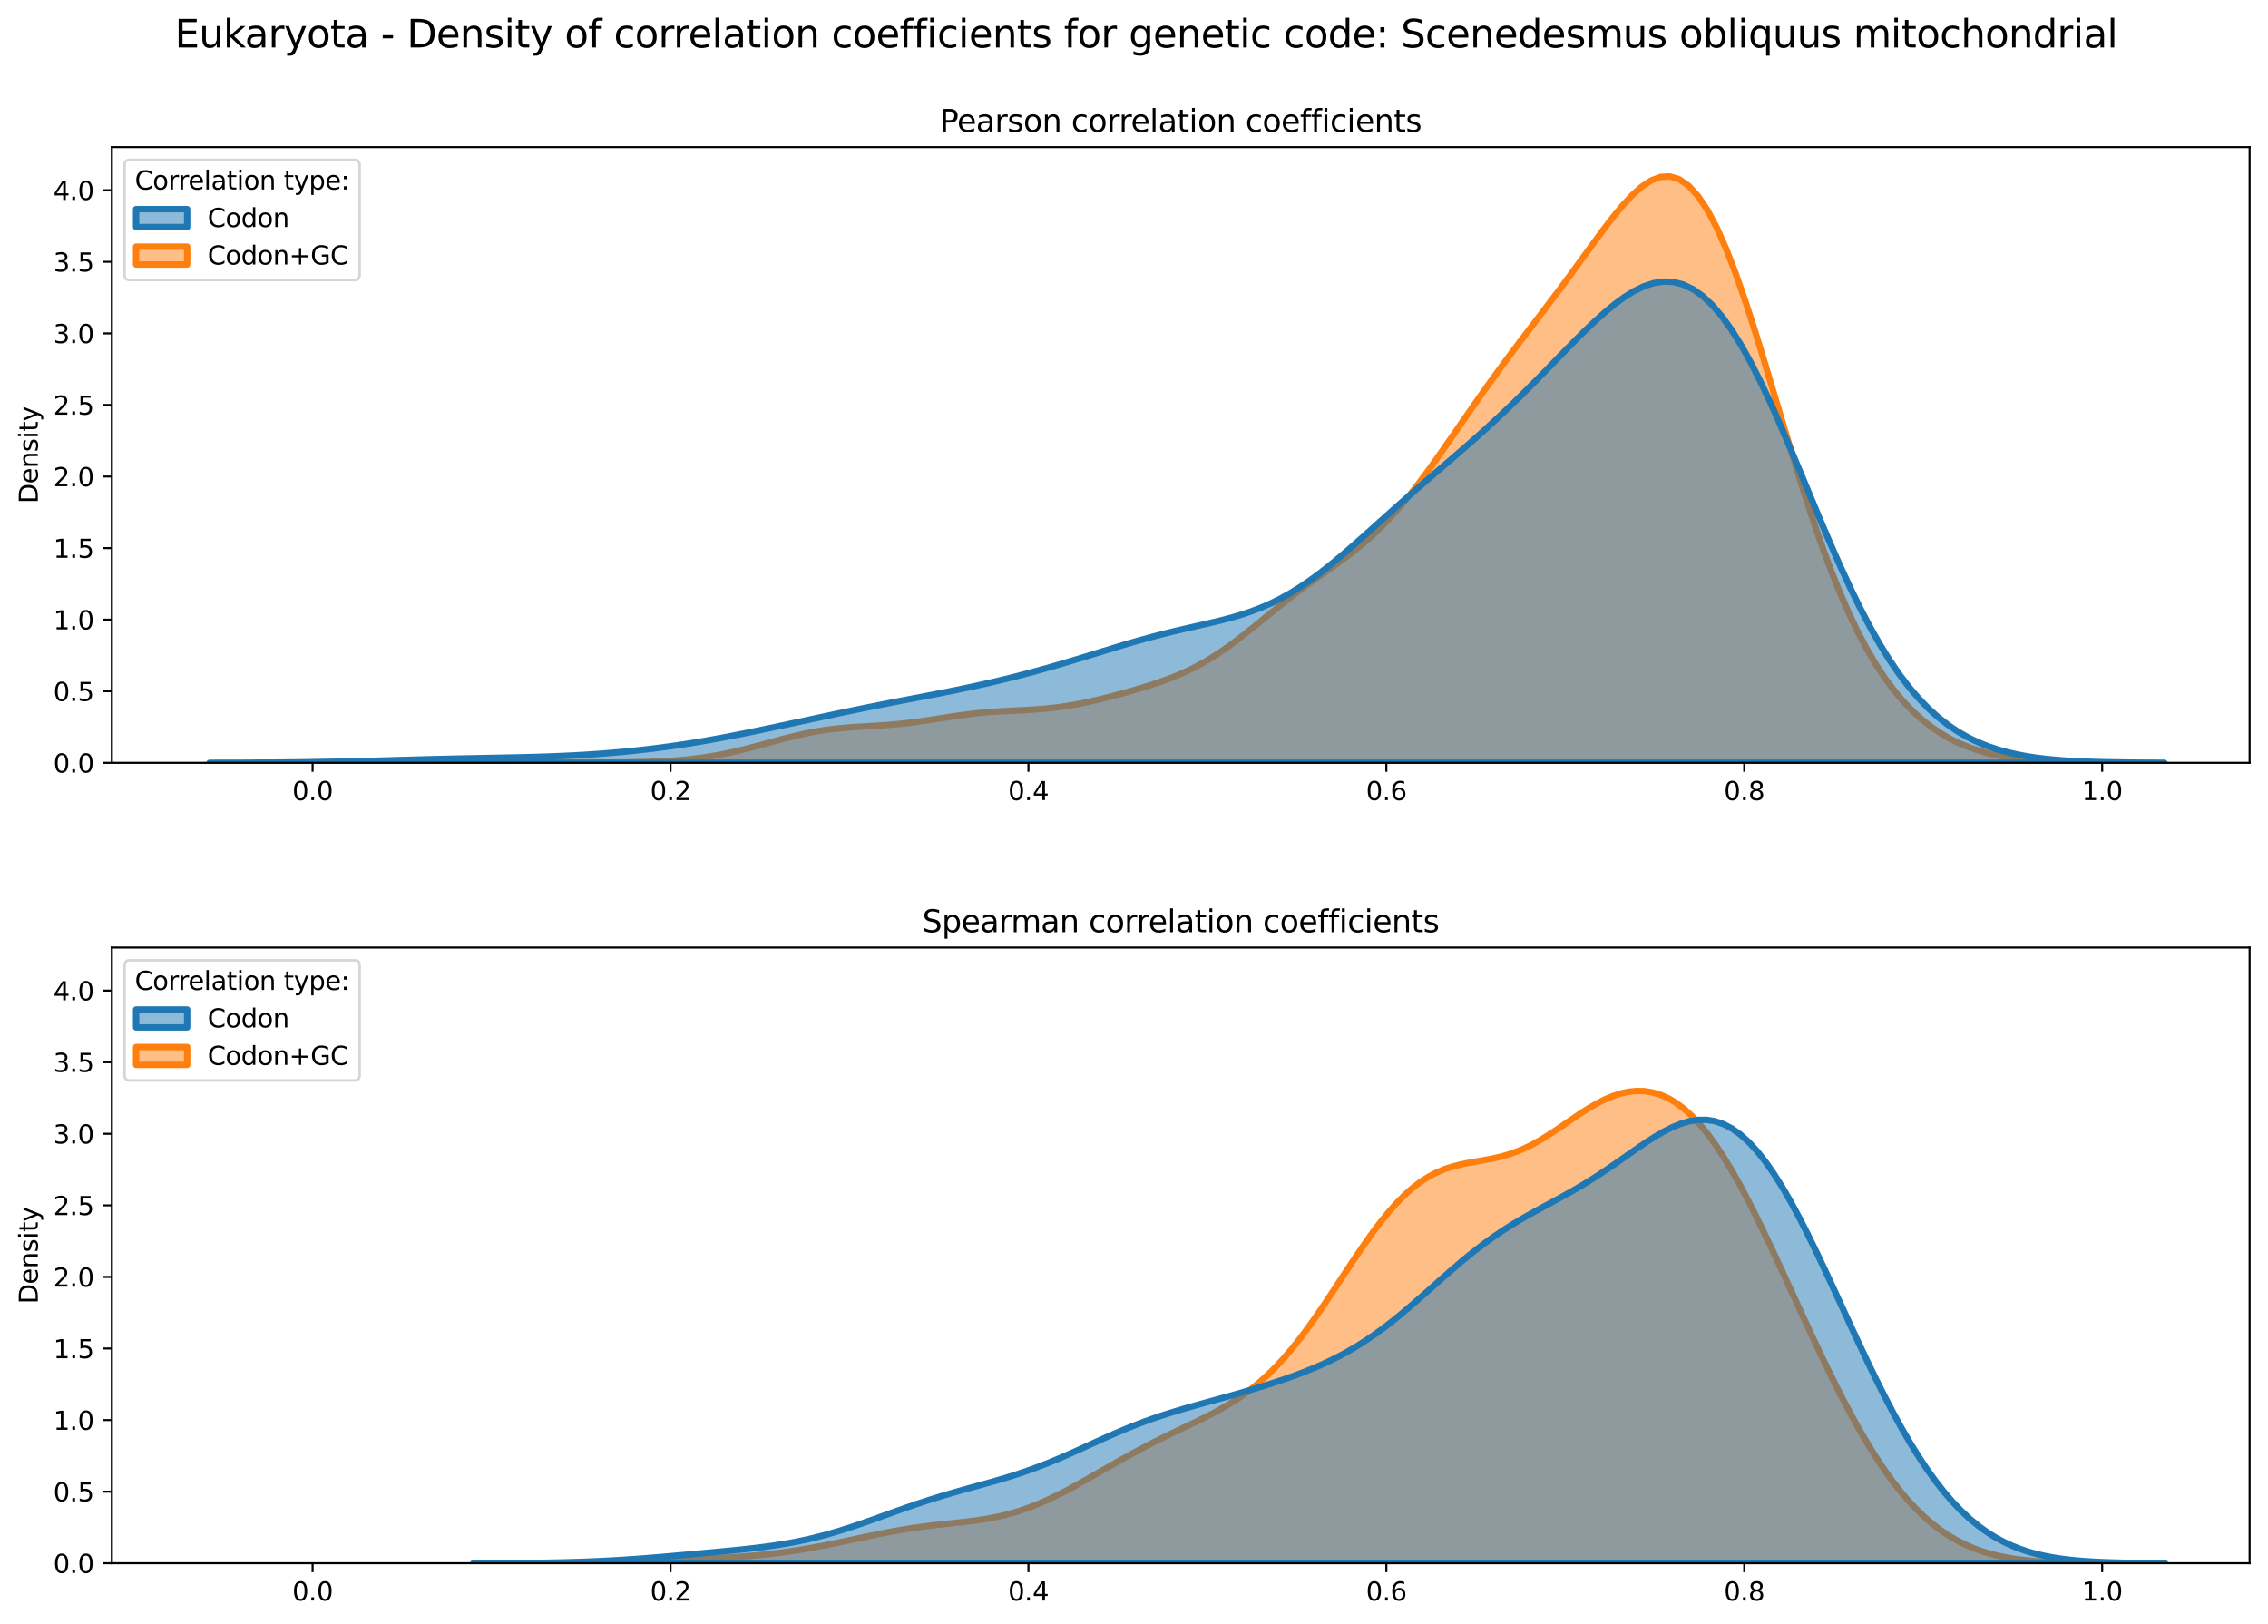 <?xml version="1.0" encoding="utf-8" standalone="no"?>
<!DOCTYPE svg PUBLIC "-//W3C//DTD SVG 1.1//EN"
  "http://www.w3.org/Graphics/SVG/1.1/DTD/svg11.dtd">
<svg xmlns:xlink="http://www.w3.org/1999/xlink" width="887.981pt" height="635.878pt" viewBox="0 0 887.981 635.878" xmlns="http://www.w3.org/2000/svg" version="1.1">
 <defs>
  <style type="text/css">*{stroke-linejoin: round; stroke-linecap: butt}</style>
 </defs>
 <g id="figure_1">
  <g id="patch_1">
   <path d="M 0 635.878 
L 887.981 635.878 
L 887.981 0 
L 0 0 
z
" style="fill: #ffffff"/>
  </g>
  <g id="axes_1">
   <g id="patch_2">
    <path d="M 43.781 298.643 
L 880.781 298.643 
L 880.781 57.6 
L 43.781 57.6 
z
" style="fill: #ffffff"/>
   </g>
   <g id="PolyCollection_1">
    <defs>
     <path id="mae115c37ed" d="M 99.573 -337.248 
L 99.573 -337.235 
L 103.244 -337.235 
L 106.914 -337.235 
L 110.584 -337.235 
L 114.254 -337.235 
L 117.925 -337.235 
L 121.595 -337.235 
L 125.265 -337.235 
L 128.936 -337.235 
L 132.606 -337.235 
L 136.276 -337.235 
L 139.947 -337.235 
L 143.617 -337.235 
L 147.287 -337.235 
L 150.958 -337.235 
L 154.628 -337.235 
L 158.298 -337.235 
L 161.968 -337.235 
L 165.639 -337.235 
L 169.309 -337.235 
L 172.979 -337.235 
L 176.65 -337.235 
L 180.32 -337.235 
L 183.99 -337.235 
L 187.661 -337.235 
L 191.331 -337.235 
L 195.001 -337.235 
L 198.672 -337.235 
L 202.342 -337.235 
L 206.012 -337.235 
L 209.682 -337.235 
L 213.353 -337.235 
L 217.023 -337.235 
L 220.693 -337.235 
L 224.364 -337.235 
L 228.034 -337.235 
L 231.704 -337.235 
L 235.375 -337.235 
L 239.045 -337.235 
L 242.715 -337.235 
L 246.386 -337.235 
L 250.056 -337.235 
L 253.726 -337.235 
L 257.396 -337.235 
L 261.067 -337.235 
L 264.737 -337.235 
L 268.407 -337.235 
L 272.078 -337.235 
L 275.748 -337.235 
L 279.418 -337.235 
L 283.089 -337.235 
L 286.759 -337.235 
L 290.429 -337.235 
L 294.099 -337.235 
L 297.77 -337.235 
L 301.44 -337.235 
L 305.11 -337.235 
L 308.781 -337.235 
L 312.451 -337.235 
L 316.121 -337.235 
L 319.792 -337.235 
L 323.462 -337.235 
L 327.132 -337.235 
L 330.803 -337.235 
L 334.473 -337.235 
L 338.143 -337.235 
L 341.813 -337.235 
L 345.484 -337.235 
L 349.154 -337.235 
L 352.824 -337.235 
L 356.495 -337.235 
L 360.165 -337.235 
L 363.835 -337.235 
L 367.506 -337.235 
L 371.176 -337.235 
L 374.846 -337.235 
L 378.517 -337.235 
L 382.187 -337.235 
L 385.857 -337.235 
L 389.527 -337.235 
L 393.198 -337.235 
L 396.868 -337.235 
L 400.538 -337.235 
L 404.209 -337.235 
L 407.879 -337.235 
L 411.549 -337.235 
L 415.22 -337.235 
L 418.89 -337.235 
L 422.56 -337.235 
L 426.231 -337.235 
L 429.901 -337.235 
L 433.571 -337.235 
L 437.241 -337.235 
L 440.912 -337.235 
L 444.582 -337.235 
L 448.252 -337.235 
L 451.923 -337.235 
L 455.593 -337.235 
L 459.263 -337.235 
L 462.934 -337.235 
L 466.604 -337.235 
L 470.274 -337.235 
L 473.945 -337.235 
L 477.615 -337.235 
L 481.285 -337.235 
L 484.955 -337.235 
L 488.626 -337.235 
L 492.296 -337.235 
L 495.966 -337.235 
L 499.637 -337.235 
L 503.307 -337.235 
L 506.977 -337.235 
L 510.648 -337.235 
L 514.318 -337.235 
L 517.988 -337.235 
L 521.658 -337.235 
L 525.329 -337.235 
L 528.999 -337.235 
L 532.669 -337.235 
L 536.34 -337.235 
L 540.01 -337.235 
L 543.68 -337.235 
L 547.351 -337.235 
L 551.021 -337.235 
L 554.691 -337.235 
L 558.362 -337.235 
L 562.032 -337.235 
L 565.702 -337.235 
L 569.372 -337.235 
L 573.043 -337.235 
L 576.713 -337.235 
L 580.383 -337.235 
L 584.054 -337.235 
L 587.724 -337.235 
L 591.394 -337.235 
L 595.065 -337.235 
L 598.735 -337.235 
L 602.405 -337.235 
L 606.076 -337.235 
L 609.746 -337.235 
L 613.416 -337.235 
L 617.086 -337.235 
L 620.757 -337.235 
L 624.427 -337.235 
L 628.097 -337.235 
L 631.768 -337.235 
L 635.438 -337.235 
L 639.108 -337.235 
L 642.779 -337.235 
L 646.449 -337.235 
L 650.119 -337.235 
L 653.79 -337.235 
L 657.46 -337.235 
L 661.13 -337.235 
L 664.8 -337.235 
L 668.471 -337.235 
L 672.141 -337.235 
L 675.811 -337.235 
L 679.482 -337.235 
L 683.152 -337.235 
L 686.822 -337.235 
L 690.493 -337.235 
L 694.163 -337.235 
L 697.833 -337.235 
L 701.504 -337.235 
L 705.174 -337.235 
L 708.844 -337.235 
L 712.514 -337.235 
L 716.185 -337.235 
L 719.855 -337.235 
L 723.525 -337.235 
L 727.196 -337.235 
L 730.866 -337.235 
L 734.536 -337.235 
L 738.207 -337.235 
L 741.877 -337.235 
L 745.547 -337.235 
L 749.217 -337.235 
L 752.888 -337.235 
L 756.558 -337.235 
L 760.228 -337.235 
L 763.899 -337.235 
L 767.569 -337.235 
L 771.239 -337.235 
L 774.91 -337.235 
L 778.58 -337.235 
L 782.25 -337.235 
L 785.921 -337.235 
L 789.591 -337.235 
L 793.261 -337.235 
L 796.931 -337.235 
L 800.602 -337.235 
L 804.272 -337.235 
L 807.942 -337.235 
L 811.613 -337.235 
L 815.283 -337.235 
L 818.953 -337.235 
L 822.624 -337.235 
L 826.294 -337.235 
L 829.964 -337.235 
L 829.964 -337.263 
L 829.964 -337.263 
L 826.294 -337.279 
L 822.624 -337.303 
L 818.953 -337.339 
L 815.283 -337.391 
L 811.613 -337.465 
L 807.942 -337.568 
L 804.272 -337.709 
L 800.602 -337.899 
L 796.931 -338.151 
L 793.261 -338.48 
L 789.591 -338.903 
L 785.921 -339.441 
L 782.25 -340.116 
L 778.58 -340.951 
L 774.91 -341.973 
L 771.239 -343.212 
L 767.569 -344.698 
L 763.899 -346.466 
L 760.228 -348.551 
L 756.558 -350.993 
L 752.888 -353.833 
L 749.217 -357.116 
L 745.547 -360.887 
L 741.877 -365.198 
L 738.207 -370.098 
L 734.536 -375.64 
L 730.866 -381.872 
L 727.196 -388.84 
L 723.525 -396.579 
L 719.855 -405.109 
L 716.185 -414.43 
L 712.514 -424.515 
L 708.844 -435.307 
L 705.174 -446.712 
L 701.504 -458.601 
L 697.833 -470.808 
L 694.163 -483.133 
L 690.493 -495.356 
L 686.822 -507.239 
L 683.152 -518.54 
L 679.482 -529.029 
L 675.811 -538.493 
L 672.141 -546.752 
L 668.471 -553.669 
L 664.8 -559.15 
L 661.13 -563.153 
L 657.46 -565.684 
L 653.79 -566.8 
L 650.119 -566.597 
L 646.449 -565.209 
L 642.779 -562.794 
L 639.108 -559.527 
L 635.438 -555.59 
L 631.768 -551.159 
L 628.097 -546.393 
L 624.427 -541.431 
L 620.757 -536.386 
L 617.086 -531.336 
L 613.416 -526.33 
L 609.746 -521.392 
L 606.076 -516.517 
L 602.405 -511.686 
L 598.735 -506.871 
L 595.065 -502.036 
L 591.394 -497.149 
L 587.724 -492.187 
L 584.054 -487.132 
L 580.383 -481.983 
L 576.713 -476.75 
L 573.043 -471.456 
L 569.372 -466.137 
L 565.702 -460.84 
L 562.032 -455.618 
L 558.362 -450.529 
L 554.691 -445.63 
L 551.021 -440.973 
L 547.351 -436.598 
L 543.68 -432.535 
L 540.01 -428.79 
L 536.34 -425.356 
L 532.669 -422.202 
L 528.999 -419.282 
L 525.329 -416.538 
L 521.658 -413.906 
L 517.988 -411.319 
L 514.318 -408.721 
L 510.648 -406.066 
L 506.977 -403.326 
L 503.307 -400.491 
L 499.637 -397.573 
L 495.966 -394.597 
L 492.296 -391.606 
L 488.626 -388.649 
L 484.955 -385.777 
L 481.285 -383.039 
L 477.615 -380.474 
L 473.945 -378.113 
L 470.274 -375.969 
L 466.604 -374.043 
L 462.934 -372.323 
L 459.263 -370.787 
L 455.593 -369.404 
L 451.923 -368.144 
L 448.252 -366.977 
L 444.582 -365.876 
L 440.912 -364.826 
L 437.241 -363.819 
L 433.571 -362.855 
L 429.901 -361.944 
L 426.231 -361.101 
L 422.56 -360.341 
L 418.89 -359.679 
L 415.22 -359.123 
L 411.549 -358.676 
L 407.879 -358.328 
L 404.209 -358.063 
L 400.538 -357.854 
L 396.868 -357.671 
L 393.198 -357.482 
L 389.527 -357.256 
L 385.857 -356.971 
L 382.187 -356.613 
L 378.517 -356.178 
L 374.846 -355.675 
L 371.176 -355.122 
L 367.506 -354.545 
L 363.835 -353.974 
L 360.165 -353.435 
L 356.495 -352.951 
L 352.824 -352.537 
L 349.154 -352.195 
L 345.484 -351.917 
L 341.813 -351.684 
L 338.143 -351.467 
L 334.473 -351.236 
L 330.803 -350.956 
L 327.132 -350.598 
L 323.462 -350.14 
L 319.792 -349.566 
L 316.121 -348.874 
L 312.451 -348.073 
L 308.781 -347.18 
L 305.11 -346.219 
L 301.44 -345.22 
L 297.77 -344.214 
L 294.099 -343.231 
L 290.429 -342.297 
L 286.759 -341.435 
L 283.089 -340.658 
L 279.418 -339.975 
L 275.748 -339.389 
L 272.078 -338.899 
L 268.407 -338.498 
L 264.737 -338.177 
L 261.067 -337.926 
L 257.396 -337.735 
L 253.726 -337.593 
L 250.056 -337.491 
L 246.386 -337.422 
L 242.715 -337.379 
L 239.045 -337.357 
L 235.375 -337.354 
L 231.704 -337.365 
L 228.034 -337.391 
L 224.364 -337.431 
L 220.693 -337.484 
L 217.023 -337.55 
L 213.353 -337.628 
L 209.682 -337.717 
L 206.012 -337.814 
L 202.342 -337.917 
L 198.672 -338.023 
L 195.001 -338.125 
L 191.331 -338.22 
L 187.661 -338.303 
L 183.99 -338.368 
L 180.32 -338.413 
L 176.65 -338.433 
L 172.979 -338.429 
L 169.309 -338.4 
L 165.639 -338.348 
L 161.968 -338.276 
L 158.298 -338.188 
L 154.628 -338.09 
L 150.958 -337.985 
L 147.287 -337.88 
L 143.617 -337.778 
L 139.947 -337.683 
L 136.276 -337.596 
L 132.606 -337.52 
L 128.936 -337.456 
L 125.265 -337.402 
L 121.595 -337.359 
L 117.925 -337.325 
L 114.254 -337.299 
L 110.584 -337.279 
L 106.914 -337.265 
L 103.244 -337.255 
L 99.573 -337.248 
z
" style="stroke: #ff7f0e; stroke-width: 2.5"/>
    </defs>
    <g clip-path="url(#pc8ba95c85c)">
     <use xlink:href="#mae115c37ed" x="0" y="635.878" style="fill: #ff7f0e; fill-opacity: 0.5; stroke: #ff7f0e; stroke-width: 2.5"/>
    </g>
   </g>
   <g id="PolyCollection_2">
    <defs>
     <path id="m1dd2533df8" d="M 82.05 -337.246 
L 82.05 -337.235 
L 85.896 -337.235 
L 89.742 -337.235 
L 93.588 -337.235 
L 97.434 -337.235 
L 101.28 -337.235 
L 105.127 -337.235 
L 108.973 -337.235 
L 112.819 -337.235 
L 116.665 -337.235 
L 120.511 -337.235 
L 124.357 -337.235 
L 128.203 -337.235 
L 132.049 -337.235 
L 135.895 -337.235 
L 139.741 -337.235 
L 143.588 -337.235 
L 147.434 -337.235 
L 151.28 -337.235 
L 155.126 -337.235 
L 158.972 -337.235 
L 162.818 -337.235 
L 166.664 -337.235 
L 170.51 -337.235 
L 174.356 -337.235 
L 178.202 -337.235 
L 182.049 -337.235 
L 185.895 -337.235 
L 189.741 -337.235 
L 193.587 -337.235 
L 197.433 -337.235 
L 201.279 -337.235 
L 205.125 -337.235 
L 208.971 -337.235 
L 212.817 -337.235 
L 216.664 -337.235 
L 220.51 -337.235 
L 224.356 -337.235 
L 228.202 -337.235 
L 232.048 -337.235 
L 235.894 -337.235 
L 239.74 -337.235 
L 243.586 -337.235 
L 247.432 -337.235 
L 251.278 -337.235 
L 255.125 -337.235 
L 258.971 -337.235 
L 262.817 -337.235 
L 266.663 -337.235 
L 270.509 -337.235 
L 274.355 -337.235 
L 278.201 -337.235 
L 282.047 -337.235 
L 285.893 -337.235 
L 289.739 -337.235 
L 293.586 -337.235 
L 297.432 -337.235 
L 301.278 -337.235 
L 305.124 -337.235 
L 308.97 -337.235 
L 312.816 -337.235 
L 316.662 -337.235 
L 320.508 -337.235 
L 324.354 -337.235 
L 328.2 -337.235 
L 332.047 -337.235 
L 335.893 -337.235 
L 339.739 -337.235 
L 343.585 -337.235 
L 347.431 -337.235 
L 351.277 -337.235 
L 355.123 -337.235 
L 358.969 -337.235 
L 362.815 -337.235 
L 366.661 -337.235 
L 370.508 -337.235 
L 374.354 -337.235 
L 378.2 -337.235 
L 382.046 -337.235 
L 385.892 -337.235 
L 389.738 -337.235 
L 393.584 -337.235 
L 397.43 -337.235 
L 401.276 -337.235 
L 405.122 -337.235 
L 408.969 -337.235 
L 412.815 -337.235 
L 416.661 -337.235 
L 420.507 -337.235 
L 424.353 -337.235 
L 428.199 -337.235 
L 432.045 -337.235 
L 435.891 -337.235 
L 439.737 -337.235 
L 443.584 -337.235 
L 447.43 -337.235 
L 451.276 -337.235 
L 455.122 -337.235 
L 458.968 -337.235 
L 462.814 -337.235 
L 466.66 -337.235 
L 470.506 -337.235 
L 474.352 -337.235 
L 478.198 -337.235 
L 482.045 -337.235 
L 485.891 -337.235 
L 489.737 -337.235 
L 493.583 -337.235 
L 497.429 -337.235 
L 501.275 -337.235 
L 505.121 -337.235 
L 508.967 -337.235 
L 512.813 -337.235 
L 516.659 -337.235 
L 520.506 -337.235 
L 524.352 -337.235 
L 528.198 -337.235 
L 532.044 -337.235 
L 535.89 -337.235 
L 539.736 -337.235 
L 543.582 -337.235 
L 547.428 -337.235 
L 551.274 -337.235 
L 555.12 -337.235 
L 558.967 -337.235 
L 562.813 -337.235 
L 566.659 -337.235 
L 570.505 -337.235 
L 574.351 -337.235 
L 578.197 -337.235 
L 582.043 -337.235 
L 585.889 -337.235 
L 589.735 -337.235 
L 593.581 -337.235 
L 597.428 -337.235 
L 601.274 -337.235 
L 605.12 -337.235 
L 608.966 -337.235 
L 612.812 -337.235 
L 616.658 -337.235 
L 620.504 -337.235 
L 624.35 -337.235 
L 628.196 -337.235 
L 632.042 -337.235 
L 635.889 -337.235 
L 639.735 -337.235 
L 643.581 -337.235 
L 647.427 -337.235 
L 651.273 -337.235 
L 655.119 -337.235 
L 658.965 -337.235 
L 662.811 -337.235 
L 666.657 -337.235 
L 670.504 -337.235 
L 674.35 -337.235 
L 678.196 -337.235 
L 682.042 -337.235 
L 685.888 -337.235 
L 689.734 -337.235 
L 693.58 -337.235 
L 697.426 -337.235 
L 701.272 -337.235 
L 705.118 -337.235 
L 708.965 -337.235 
L 712.811 -337.235 
L 716.657 -337.235 
L 720.503 -337.235 
L 724.349 -337.235 
L 728.195 -337.235 
L 732.041 -337.235 
L 735.887 -337.235 
L 739.733 -337.235 
L 743.579 -337.235 
L 747.426 -337.235 
L 751.272 -337.235 
L 755.118 -337.235 
L 758.964 -337.235 
L 762.81 -337.235 
L 766.656 -337.235 
L 770.502 -337.235 
L 774.348 -337.235 
L 778.194 -337.235 
L 782.04 -337.235 
L 785.887 -337.235 
L 789.733 -337.235 
L 793.579 -337.235 
L 797.425 -337.235 
L 801.271 -337.235 
L 805.117 -337.235 
L 808.963 -337.235 
L 812.809 -337.235 
L 816.655 -337.235 
L 820.501 -337.235 
L 824.348 -337.235 
L 828.194 -337.235 
L 832.04 -337.235 
L 835.886 -337.235 
L 839.732 -337.235 
L 843.578 -337.235 
L 847.424 -337.235 
L 847.424 -337.26 
L 847.424 -337.26 
L 843.578 -337.273 
L 839.732 -337.292 
L 835.886 -337.319 
L 832.04 -337.356 
L 828.194 -337.409 
L 824.348 -337.481 
L 820.501 -337.578 
L 816.655 -337.708 
L 812.809 -337.879 
L 808.963 -338.103 
L 805.117 -338.391 
L 801.271 -338.759 
L 797.425 -339.224 
L 793.579 -339.805 
L 789.733 -340.525 
L 785.887 -341.41 
L 782.04 -342.488 
L 778.194 -343.791 
L 774.348 -345.353 
L 770.502 -347.213 
L 766.656 -349.409 
L 762.81 -351.985 
L 758.964 -354.981 
L 755.118 -358.441 
L 751.272 -362.402 
L 747.426 -366.899 
L 743.579 -371.96 
L 739.733 -377.604 
L 735.887 -383.836 
L 732.041 -390.649 
L 728.195 -398.02 
L 724.349 -405.907 
L 720.503 -414.251 
L 716.657 -422.977 
L 712.811 -431.991 
L 708.965 -441.186 
L 705.118 -450.443 
L 701.272 -459.636 
L 697.426 -468.633 
L 693.58 -477.305 
L 689.734 -485.527 
L 685.888 -493.182 
L 682.042 -500.167 
L 678.196 -506.395 
L 674.35 -511.799 
L 670.504 -516.329 
L 666.657 -519.959 
L 662.811 -522.683 
L 658.965 -524.514 
L 655.119 -525.485 
L 651.273 -525.644 
L 647.427 -525.053 
L 643.581 -523.782 
L 639.735 -521.909 
L 635.889 -519.517 
L 632.042 -516.686 
L 628.196 -513.499 
L 624.35 -510.03 
L 620.504 -506.352 
L 616.658 -502.528 
L 612.812 -498.614 
L 608.966 -494.66 
L 605.12 -490.705 
L 601.274 -486.783 
L 597.428 -482.919 
L 593.581 -479.128 
L 589.735 -475.422 
L 585.889 -471.804 
L 582.043 -468.27 
L 578.197 -464.813 
L 574.351 -461.42 
L 570.505 -458.074 
L 566.659 -454.757 
L 562.813 -451.451 
L 558.967 -448.139 
L 555.12 -444.806 
L 551.274 -441.442 
L 547.428 -438.044 
L 543.582 -434.615 
L 539.736 -431.166 
L 535.89 -427.714 
L 532.044 -424.284 
L 528.198 -420.907 
L 524.352 -417.618 
L 520.506 -414.451 
L 516.659 -411.441 
L 512.813 -408.619 
L 508.967 -406.011 
L 505.121 -403.634 
L 501.275 -401.497 
L 497.429 -399.599 
L 493.583 -397.929 
L 489.737 -396.468 
L 485.891 -395.189 
L 482.045 -394.06 
L 478.198 -393.047 
L 474.352 -392.113 
L 470.506 -391.225 
L 466.66 -390.352 
L 462.814 -389.47 
L 458.968 -388.558 
L 455.122 -387.605 
L 451.276 -386.604 
L 447.43 -385.554 
L 443.584 -384.459 
L 439.737 -383.326 
L 435.891 -382.166 
L 432.045 -380.989 
L 428.199 -379.804 
L 424.353 -378.623 
L 420.507 -377.453 
L 416.661 -376.302 
L 412.815 -375.174 
L 408.969 -374.075 
L 405.122 -373.008 
L 401.276 -371.975 
L 397.43 -370.977 
L 393.584 -370.016 
L 389.738 -369.091 
L 385.892 -368.201 
L 382.046 -367.346 
L 378.2 -366.521 
L 374.354 -365.724 
L 370.508 -364.951 
L 366.661 -364.194 
L 362.815 -363.45 
L 358.969 -362.711 
L 355.123 -361.973 
L 351.277 -361.231 
L 347.431 -360.481 
L 343.585 -359.72 
L 339.739 -358.948 
L 335.893 -358.163 
L 332.047 -357.367 
L 328.2 -356.56 
L 324.354 -355.745 
L 320.508 -354.923 
L 316.662 -354.096 
L 312.816 -353.268 
L 308.97 -352.44 
L 305.124 -351.616 
L 301.278 -350.799 
L 297.432 -349.991 
L 293.586 -349.196 
L 289.739 -348.42 
L 285.893 -347.664 
L 282.047 -346.934 
L 278.201 -346.233 
L 274.355 -345.564 
L 270.509 -344.928 
L 266.663 -344.329 
L 262.817 -343.766 
L 258.971 -343.241 
L 255.125 -342.753 
L 251.278 -342.303 
L 247.432 -341.889 
L 243.586 -341.511 
L 239.74 -341.169 
L 235.894 -340.861 
L 232.048 -340.586 
L 228.202 -340.342 
L 224.356 -340.129 
L 220.51 -339.944 
L 216.664 -339.785 
L 212.817 -339.648 
L 208.971 -339.53 
L 205.125 -339.429 
L 201.279 -339.34 
L 197.433 -339.26 
L 193.587 -339.185 
L 189.741 -339.112 
L 185.895 -339.039 
L 182.049 -338.963 
L 178.202 -338.883 
L 174.356 -338.797 
L 170.51 -338.704 
L 166.664 -338.606 
L 162.818 -338.503 
L 158.972 -338.395 
L 155.126 -338.285 
L 151.28 -338.175 
L 147.434 -338.066 
L 143.588 -337.96 
L 139.741 -337.859 
L 135.895 -337.765 
L 132.049 -337.679 
L 128.203 -337.602 
L 124.357 -337.534 
L 120.511 -337.474 
L 116.665 -337.424 
L 112.819 -337.382 
L 108.973 -337.348 
L 105.127 -337.32 
L 101.28 -337.298 
L 97.434 -337.281 
L 93.588 -337.268 
L 89.742 -337.258 
L 85.896 -337.251 
L 82.05 -337.246 
z
" style="stroke: #1f77b4; stroke-width: 2.5"/>
    </defs>
    <g clip-path="url(#pc8ba95c85c)">
     <use xlink:href="#m1dd2533df8" x="0" y="635.878" style="fill: #1f77b4; fill-opacity: 0.5; stroke: #1f77b4; stroke-width: 2.5"/>
    </g>
   </g>
   <g id="matplotlib.axis_1">
    <g id="xtick_1">
     <g id="line2d_1">
      <defs>
       <path id="mdd9c7b7af5" d="M 0 0 
L 0 3.5 
" style="stroke: #000000; stroke-width: 0.8"/>
      </defs>
      <g>
       <use xlink:href="#mdd9c7b7af5" x="122.392" y="298.643" style="stroke: #000000; stroke-width: 0.8"/>
      </g>
     </g>
     <g id="text_1">
      <!-- 0.0 -->
      <g transform="translate(114.441 313.242) scale(0.1 -0.1)">
       <defs>
        <path id="DejaVuSans-30" d="M 2034 4250 
Q 1547 4250 1301 3770 
Q 1056 3291 1056 2328 
Q 1056 1369 1301 889 
Q 1547 409 2034 409 
Q 2525 409 2770 889 
Q 3016 1369 3016 2328 
Q 3016 3291 2770 3770 
Q 2525 4250 2034 4250 
z
M 2034 4750 
Q 2819 4750 3233 4129 
Q 3647 3509 3647 2328 
Q 3647 1150 3233 529 
Q 2819 -91 2034 -91 
Q 1250 -91 836 529 
Q 422 1150 422 2328 
Q 422 3509 836 4129 
Q 1250 4750 2034 4750 
z
" transform="scale(0.016)"/>
        <path id="DejaVuSans-2e" d="M 684 794 
L 1344 794 
L 1344 0 
L 684 0 
L 684 794 
z
" transform="scale(0.016)"/>
       </defs>
       <use xlink:href="#DejaVuSans-30"/>
       <use xlink:href="#DejaVuSans-2e" x="63.623"/>
       <use xlink:href="#DejaVuSans-30" x="95.41"/>
      </g>
     </g>
    </g>
    <g id="xtick_2">
     <g id="line2d_2">
      <g>
       <use xlink:href="#mdd9c7b7af5" x="262.526" y="298.643" style="stroke: #000000; stroke-width: 0.8"/>
      </g>
     </g>
     <g id="text_2">
      <!-- 0.2 -->
      <g transform="translate(254.574 313.242) scale(0.1 -0.1)">
       <defs>
        <path id="DejaVuSans-32" d="M 1228 531 
L 3431 531 
L 3431 0 
L 469 0 
L 469 531 
Q 828 903 1448 1529 
Q 2069 2156 2228 2338 
Q 2531 2678 2651 2914 
Q 2772 3150 2772 3378 
Q 2772 3750 2511 3984 
Q 2250 4219 1831 4219 
Q 1534 4219 1204 4116 
Q 875 4013 500 3803 
L 500 4441 
Q 881 4594 1212 4672 
Q 1544 4750 1819 4750 
Q 2544 4750 2975 4387 
Q 3406 4025 3406 3419 
Q 3406 3131 3298 2873 
Q 3191 2616 2906 2266 
Q 2828 2175 2409 1742 
Q 1991 1309 1228 531 
z
" transform="scale(0.016)"/>
       </defs>
       <use xlink:href="#DejaVuSans-30"/>
       <use xlink:href="#DejaVuSans-2e" x="63.623"/>
       <use xlink:href="#DejaVuSans-32" x="95.41"/>
      </g>
     </g>
    </g>
    <g id="xtick_3">
     <g id="line2d_3">
      <g>
       <use xlink:href="#mdd9c7b7af5" x="402.659" y="298.643" style="stroke: #000000; stroke-width: 0.8"/>
      </g>
     </g>
     <g id="text_3">
      <!-- 0.4 -->
      <g transform="translate(394.707 313.242) scale(0.1 -0.1)">
       <defs>
        <path id="DejaVuSans-34" d="M 2419 4116 
L 825 1625 
L 2419 1625 
L 2419 4116 
z
M 2253 4666 
L 3047 4666 
L 3047 1625 
L 3713 1625 
L 3713 1100 
L 3047 1100 
L 3047 0 
L 2419 0 
L 2419 1100 
L 313 1100 
L 313 1709 
L 2253 4666 
z
" transform="scale(0.016)"/>
       </defs>
       <use xlink:href="#DejaVuSans-30"/>
       <use xlink:href="#DejaVuSans-2e" x="63.623"/>
       <use xlink:href="#DejaVuSans-34" x="95.41"/>
      </g>
     </g>
    </g>
    <g id="xtick_4">
     <g id="line2d_4">
      <g>
       <use xlink:href="#mdd9c7b7af5" x="542.792" y="298.643" style="stroke: #000000; stroke-width: 0.8"/>
      </g>
     </g>
     <g id="text_4">
      <!-- 0.6 -->
      <g transform="translate(534.84 313.242) scale(0.1 -0.1)">
       <defs>
        <path id="DejaVuSans-36" d="M 2113 2584 
Q 1688 2584 1439 2293 
Q 1191 2003 1191 1497 
Q 1191 994 1439 701 
Q 1688 409 2113 409 
Q 2538 409 2786 701 
Q 3034 994 3034 1497 
Q 3034 2003 2786 2293 
Q 2538 2584 2113 2584 
z
M 3366 4563 
L 3366 3988 
Q 3128 4100 2886 4159 
Q 2644 4219 2406 4219 
Q 1781 4219 1451 3797 
Q 1122 3375 1075 2522 
Q 1259 2794 1537 2939 
Q 1816 3084 2150 3084 
Q 2853 3084 3261 2657 
Q 3669 2231 3669 1497 
Q 3669 778 3244 343 
Q 2819 -91 2113 -91 
Q 1303 -91 875 529 
Q 447 1150 447 2328 
Q 447 3434 972 4092 
Q 1497 4750 2381 4750 
Q 2619 4750 2861 4703 
Q 3103 4656 3366 4563 
z
" transform="scale(0.016)"/>
       </defs>
       <use xlink:href="#DejaVuSans-30"/>
       <use xlink:href="#DejaVuSans-2e" x="63.623"/>
       <use xlink:href="#DejaVuSans-36" x="95.41"/>
      </g>
     </g>
    </g>
    <g id="xtick_5">
     <g id="line2d_5">
      <g>
       <use xlink:href="#mdd9c7b7af5" x="682.925" y="298.643" style="stroke: #000000; stroke-width: 0.8"/>
      </g>
     </g>
     <g id="text_5">
      <!-- 0.8 -->
      <g transform="translate(674.973 313.242) scale(0.1 -0.1)">
       <defs>
        <path id="DejaVuSans-38" d="M 2034 2216 
Q 1584 2216 1326 1975 
Q 1069 1734 1069 1313 
Q 1069 891 1326 650 
Q 1584 409 2034 409 
Q 2484 409 2743 651 
Q 3003 894 3003 1313 
Q 3003 1734 2745 1975 
Q 2488 2216 2034 2216 
z
M 1403 2484 
Q 997 2584 770 2862 
Q 544 3141 544 3541 
Q 544 4100 942 4425 
Q 1341 4750 2034 4750 
Q 2731 4750 3128 4425 
Q 3525 4100 3525 3541 
Q 3525 3141 3298 2862 
Q 3072 2584 2669 2484 
Q 3125 2378 3379 2068 
Q 3634 1759 3634 1313 
Q 3634 634 3220 271 
Q 2806 -91 2034 -91 
Q 1263 -91 848 271 
Q 434 634 434 1313 
Q 434 1759 690 2068 
Q 947 2378 1403 2484 
z
M 1172 3481 
Q 1172 3119 1398 2916 
Q 1625 2713 2034 2713 
Q 2441 2713 2670 2916 
Q 2900 3119 2900 3481 
Q 2900 3844 2670 4047 
Q 2441 4250 2034 4250 
Q 1625 4250 1398 4047 
Q 1172 3844 1172 3481 
z
" transform="scale(0.016)"/>
       </defs>
       <use xlink:href="#DejaVuSans-30"/>
       <use xlink:href="#DejaVuSans-2e" x="63.623"/>
       <use xlink:href="#DejaVuSans-38" x="95.41"/>
      </g>
     </g>
    </g>
    <g id="xtick_6">
     <g id="line2d_6">
      <g>
       <use xlink:href="#mdd9c7b7af5" x="823.058" y="298.643" style="stroke: #000000; stroke-width: 0.8"/>
      </g>
     </g>
     <g id="text_6">
      <!-- 1.0 -->
      <g transform="translate(815.106 313.242) scale(0.1 -0.1)">
       <defs>
        <path id="DejaVuSans-31" d="M 794 531 
L 1825 531 
L 1825 4091 
L 703 3866 
L 703 4441 
L 1819 4666 
L 2450 4666 
L 2450 531 
L 3481 531 
L 3481 0 
L 794 0 
L 794 531 
z
" transform="scale(0.016)"/>
       </defs>
       <use xlink:href="#DejaVuSans-31"/>
       <use xlink:href="#DejaVuSans-2e" x="63.623"/>
       <use xlink:href="#DejaVuSans-30" x="95.41"/>
      </g>
     </g>
    </g>
   </g>
   <g id="matplotlib.axis_2">
    <g id="ytick_1">
     <g id="line2d_7">
      <defs>
       <path id="m89cf982bed" d="M 0 0 
L -3.5 0 
" style="stroke: #000000; stroke-width: 0.8"/>
      </defs>
      <g>
       <use xlink:href="#m89cf982bed" x="43.781" y="298.643" style="stroke: #000000; stroke-width: 0.8"/>
      </g>
     </g>
     <g id="text_7">
      <!-- 0.0 -->
      <g transform="translate(20.878 302.443) scale(0.1 -0.1)">
       <use xlink:href="#DejaVuSans-30"/>
       <use xlink:href="#DejaVuSans-2e" x="63.623"/>
       <use xlink:href="#DejaVuSans-30" x="95.41"/>
      </g>
     </g>
    </g>
    <g id="ytick_2">
     <g id="line2d_8">
      <g>
       <use xlink:href="#m89cf982bed" x="43.781" y="270.622" style="stroke: #000000; stroke-width: 0.8"/>
      </g>
     </g>
     <g id="text_8">
      <!-- 0.5 -->
      <g transform="translate(20.878 274.421) scale(0.1 -0.1)">
       <defs>
        <path id="DejaVuSans-35" d="M 691 4666 
L 3169 4666 
L 3169 4134 
L 1269 4134 
L 1269 2991 
Q 1406 3038 1543 3061 
Q 1681 3084 1819 3084 
Q 2600 3084 3056 2656 
Q 3513 2228 3513 1497 
Q 3513 744 3044 326 
Q 2575 -91 1722 -91 
Q 1428 -91 1123 -41 
Q 819 9 494 109 
L 494 744 
Q 775 591 1075 516 
Q 1375 441 1709 441 
Q 2250 441 2565 725 
Q 2881 1009 2881 1497 
Q 2881 1984 2565 2268 
Q 2250 2553 1709 2553 
Q 1456 2553 1204 2497 
Q 953 2441 691 2322 
L 691 4666 
z
" transform="scale(0.016)"/>
       </defs>
       <use xlink:href="#DejaVuSans-30"/>
       <use xlink:href="#DejaVuSans-2e" x="63.623"/>
       <use xlink:href="#DejaVuSans-35" x="95.41"/>
      </g>
     </g>
    </g>
    <g id="ytick_3">
     <g id="line2d_9">
      <g>
       <use xlink:href="#m89cf982bed" x="43.781" y="242.601" style="stroke: #000000; stroke-width: 0.8"/>
      </g>
     </g>
     <g id="text_9">
      <!-- 1.0 -->
      <g transform="translate(20.878 246.4) scale(0.1 -0.1)">
       <use xlink:href="#DejaVuSans-31"/>
       <use xlink:href="#DejaVuSans-2e" x="63.623"/>
       <use xlink:href="#DejaVuSans-30" x="95.41"/>
      </g>
     </g>
    </g>
    <g id="ytick_4">
     <g id="line2d_10">
      <g>
       <use xlink:href="#m89cf982bed" x="43.781" y="214.58" style="stroke: #000000; stroke-width: 0.8"/>
      </g>
     </g>
     <g id="text_10">
      <!-- 1.5 -->
      <g transform="translate(20.878 218.379) scale(0.1 -0.1)">
       <use xlink:href="#DejaVuSans-31"/>
       <use xlink:href="#DejaVuSans-2e" x="63.623"/>
       <use xlink:href="#DejaVuSans-35" x="95.41"/>
      </g>
     </g>
    </g>
    <g id="ytick_5">
     <g id="line2d_11">
      <g>
       <use xlink:href="#m89cf982bed" x="43.781" y="186.559" style="stroke: #000000; stroke-width: 0.8"/>
      </g>
     </g>
     <g id="text_11">
      <!-- 2.0 -->
      <g transform="translate(20.878 190.358) scale(0.1 -0.1)">
       <use xlink:href="#DejaVuSans-32"/>
       <use xlink:href="#DejaVuSans-2e" x="63.623"/>
       <use xlink:href="#DejaVuSans-30" x="95.41"/>
      </g>
     </g>
    </g>
    <g id="ytick_6">
     <g id="line2d_12">
      <g>
       <use xlink:href="#m89cf982bed" x="43.781" y="158.537" style="stroke: #000000; stroke-width: 0.8"/>
      </g>
     </g>
     <g id="text_12">
      <!-- 2.5 -->
      <g transform="translate(20.878 162.337) scale(0.1 -0.1)">
       <use xlink:href="#DejaVuSans-32"/>
       <use xlink:href="#DejaVuSans-2e" x="63.623"/>
       <use xlink:href="#DejaVuSans-35" x="95.41"/>
      </g>
     </g>
    </g>
    <g id="ytick_7">
     <g id="line2d_13">
      <g>
       <use xlink:href="#m89cf982bed" x="43.781" y="130.516" style="stroke: #000000; stroke-width: 0.8"/>
      </g>
     </g>
     <g id="text_13">
      <!-- 3.0 -->
      <g transform="translate(20.878 134.315) scale(0.1 -0.1)">
       <defs>
        <path id="DejaVuSans-33" d="M 2597 2516 
Q 3050 2419 3304 2112 
Q 3559 1806 3559 1356 
Q 3559 666 3084 287 
Q 2609 -91 1734 -91 
Q 1441 -91 1130 -33 
Q 819 25 488 141 
L 488 750 
Q 750 597 1062 519 
Q 1375 441 1716 441 
Q 2309 441 2620 675 
Q 2931 909 2931 1356 
Q 2931 1769 2642 2001 
Q 2353 2234 1838 2234 
L 1294 2234 
L 1294 2753 
L 1863 2753 
Q 2328 2753 2575 2939 
Q 2822 3125 2822 3475 
Q 2822 3834 2567 4026 
Q 2313 4219 1838 4219 
Q 1578 4219 1281 4162 
Q 984 4106 628 3988 
L 628 4550 
Q 988 4650 1302 4700 
Q 1616 4750 1894 4750 
Q 2613 4750 3031 4423 
Q 3450 4097 3450 3541 
Q 3450 3153 3228 2886 
Q 3006 2619 2597 2516 
z
" transform="scale(0.016)"/>
       </defs>
       <use xlink:href="#DejaVuSans-33"/>
       <use xlink:href="#DejaVuSans-2e" x="63.623"/>
       <use xlink:href="#DejaVuSans-30" x="95.41"/>
      </g>
     </g>
    </g>
    <g id="ytick_8">
     <g id="line2d_14">
      <g>
       <use xlink:href="#m89cf982bed" x="43.781" y="102.495" style="stroke: #000000; stroke-width: 0.8"/>
      </g>
     </g>
     <g id="text_14">
      <!-- 3.5 -->
      <g transform="translate(20.878 106.294) scale(0.1 -0.1)">
       <use xlink:href="#DejaVuSans-33"/>
       <use xlink:href="#DejaVuSans-2e" x="63.623"/>
       <use xlink:href="#DejaVuSans-35" x="95.41"/>
      </g>
     </g>
    </g>
    <g id="ytick_9">
     <g id="line2d_15">
      <g>
       <use xlink:href="#m89cf982bed" x="43.781" y="74.474" style="stroke: #000000; stroke-width: 0.8"/>
      </g>
     </g>
     <g id="text_15">
      <!-- 4.0 -->
      <g transform="translate(20.878 78.273) scale(0.1 -0.1)">
       <use xlink:href="#DejaVuSans-34"/>
       <use xlink:href="#DejaVuSans-2e" x="63.623"/>
       <use xlink:href="#DejaVuSans-30" x="95.41"/>
      </g>
     </g>
    </g>
    <g id="text_16">
     <!-- Density -->
     <g transform="translate(14.798 197.13) rotate(-90) scale(0.1 -0.1)">
      <defs>
       <path id="DejaVuSans-44" d="M 1259 4147 
L 1259 519 
L 2022 519 
Q 2988 519 3436 956 
Q 3884 1394 3884 2338 
Q 3884 3275 3436 3711 
Q 2988 4147 2022 4147 
L 1259 4147 
z
M 628 4666 
L 1925 4666 
Q 3281 4666 3915 4102 
Q 4550 3538 4550 2338 
Q 4550 1131 3912 565 
Q 3275 0 1925 0 
L 628 0 
L 628 4666 
z
" transform="scale(0.016)"/>
       <path id="DejaVuSans-65" d="M 3597 1894 
L 3597 1613 
L 953 1613 
Q 991 1019 1311 708 
Q 1631 397 2203 397 
Q 2534 397 2845 478 
Q 3156 559 3463 722 
L 3463 178 
Q 3153 47 2828 -22 
Q 2503 -91 2169 -91 
Q 1331 -91 842 396 
Q 353 884 353 1716 
Q 353 2575 817 3079 
Q 1281 3584 2069 3584 
Q 2775 3584 3186 3129 
Q 3597 2675 3597 1894 
z
M 3022 2063 
Q 3016 2534 2758 2815 
Q 2500 3097 2075 3097 
Q 1594 3097 1305 2825 
Q 1016 2553 972 2059 
L 3022 2063 
z
" transform="scale(0.016)"/>
       <path id="DejaVuSans-6e" d="M 3513 2113 
L 3513 0 
L 2938 0 
L 2938 2094 
Q 2938 2591 2744 2837 
Q 2550 3084 2163 3084 
Q 1697 3084 1428 2787 
Q 1159 2491 1159 1978 
L 1159 0 
L 581 0 
L 581 3500 
L 1159 3500 
L 1159 2956 
Q 1366 3272 1645 3428 
Q 1925 3584 2291 3584 
Q 2894 3584 3203 3211 
Q 3513 2838 3513 2113 
z
" transform="scale(0.016)"/>
       <path id="DejaVuSans-73" d="M 2834 3397 
L 2834 2853 
Q 2591 2978 2328 3040 
Q 2066 3103 1784 3103 
Q 1356 3103 1142 2972 
Q 928 2841 928 2578 
Q 928 2378 1081 2264 
Q 1234 2150 1697 2047 
L 1894 2003 
Q 2506 1872 2764 1633 
Q 3022 1394 3022 966 
Q 3022 478 2636 193 
Q 2250 -91 1575 -91 
Q 1294 -91 989 -36 
Q 684 19 347 128 
L 347 722 
Q 666 556 975 473 
Q 1284 391 1588 391 
Q 1994 391 2212 530 
Q 2431 669 2431 922 
Q 2431 1156 2273 1281 
Q 2116 1406 1581 1522 
L 1381 1569 
Q 847 1681 609 1914 
Q 372 2147 372 2553 
Q 372 3047 722 3315 
Q 1072 3584 1716 3584 
Q 2034 3584 2315 3537 
Q 2597 3491 2834 3397 
z
" transform="scale(0.016)"/>
       <path id="DejaVuSans-69" d="M 603 3500 
L 1178 3500 
L 1178 0 
L 603 0 
L 603 3500 
z
M 603 4863 
L 1178 4863 
L 1178 4134 
L 603 4134 
L 603 4863 
z
" transform="scale(0.016)"/>
       <path id="DejaVuSans-74" d="M 1172 4494 
L 1172 3500 
L 2356 3500 
L 2356 3053 
L 1172 3053 
L 1172 1153 
Q 1172 725 1289 603 
Q 1406 481 1766 481 
L 2356 481 
L 2356 0 
L 1766 0 
Q 1100 0 847 248 
Q 594 497 594 1153 
L 594 3053 
L 172 3053 
L 172 3500 
L 594 3500 
L 594 4494 
L 1172 4494 
z
" transform="scale(0.016)"/>
       <path id="DejaVuSans-79" d="M 2059 -325 
Q 1816 -950 1584 -1140 
Q 1353 -1331 966 -1331 
L 506 -1331 
L 506 -850 
L 844 -850 
Q 1081 -850 1212 -737 
Q 1344 -625 1503 -206 
L 1606 56 
L 191 3500 
L 800 3500 
L 1894 763 
L 2988 3500 
L 3597 3500 
L 2059 -325 
z
" transform="scale(0.016)"/>
      </defs>
      <use xlink:href="#DejaVuSans-44"/>
      <use xlink:href="#DejaVuSans-65" x="77.002"/>
      <use xlink:href="#DejaVuSans-6e" x="138.525"/>
      <use xlink:href="#DejaVuSans-73" x="201.904"/>
      <use xlink:href="#DejaVuSans-69" x="254.004"/>
      <use xlink:href="#DejaVuSans-74" x="281.787"/>
      <use xlink:href="#DejaVuSans-79" x="320.996"/>
     </g>
    </g>
   </g>
   <g id="patch_3">
    <path d="M 43.781 298.643 
L 43.781 57.6 
" style="fill: none; stroke: #000000; stroke-width: 0.8; stroke-linejoin: miter; stroke-linecap: square"/>
   </g>
   <g id="patch_4">
    <path d="M 880.781 298.643 
L 880.781 57.6 
" style="fill: none; stroke: #000000; stroke-width: 0.8; stroke-linejoin: miter; stroke-linecap: square"/>
   </g>
   <g id="patch_5">
    <path d="M 43.781 298.643 
L 880.781 298.643 
" style="fill: none; stroke: #000000; stroke-width: 0.8; stroke-linejoin: miter; stroke-linecap: square"/>
   </g>
   <g id="patch_6">
    <path d="M 43.781 57.6 
L 880.781 57.6 
" style="fill: none; stroke: #000000; stroke-width: 0.8; stroke-linejoin: miter; stroke-linecap: square"/>
   </g>
   <g id="text_17">
    <!-- Pearson correlation coefficients -->
    <g transform="translate(367.949 51.6) scale(0.12 -0.12)">
     <defs>
      <path id="DejaVuSans-50" d="M 1259 4147 
L 1259 2394 
L 2053 2394 
Q 2494 2394 2734 2622 
Q 2975 2850 2975 3272 
Q 2975 3691 2734 3919 
Q 2494 4147 2053 4147 
L 1259 4147 
z
M 628 4666 
L 2053 4666 
Q 2838 4666 3239 4311 
Q 3641 3956 3641 3272 
Q 3641 2581 3239 2228 
Q 2838 1875 2053 1875 
L 1259 1875 
L 1259 0 
L 628 0 
L 628 4666 
z
" transform="scale(0.016)"/>
      <path id="DejaVuSans-61" d="M 2194 1759 
Q 1497 1759 1228 1600 
Q 959 1441 959 1056 
Q 959 750 1161 570 
Q 1363 391 1709 391 
Q 2188 391 2477 730 
Q 2766 1069 2766 1631 
L 2766 1759 
L 2194 1759 
z
M 3341 1997 
L 3341 0 
L 2766 0 
L 2766 531 
Q 2569 213 2275 61 
Q 1981 -91 1556 -91 
Q 1019 -91 701 211 
Q 384 513 384 1019 
Q 384 1609 779 1909 
Q 1175 2209 1959 2209 
L 2766 2209 
L 2766 2266 
Q 2766 2663 2505 2880 
Q 2244 3097 1772 3097 
Q 1472 3097 1187 3025 
Q 903 2953 641 2809 
L 641 3341 
Q 956 3463 1253 3523 
Q 1550 3584 1831 3584 
Q 2591 3584 2966 3190 
Q 3341 2797 3341 1997 
z
" transform="scale(0.016)"/>
      <path id="DejaVuSans-72" d="M 2631 2963 
Q 2534 3019 2420 3045 
Q 2306 3072 2169 3072 
Q 1681 3072 1420 2755 
Q 1159 2438 1159 1844 
L 1159 0 
L 581 0 
L 581 3500 
L 1159 3500 
L 1159 2956 
Q 1341 3275 1631 3429 
Q 1922 3584 2338 3584 
Q 2397 3584 2469 3576 
Q 2541 3569 2628 3553 
L 2631 2963 
z
" transform="scale(0.016)"/>
      <path id="DejaVuSans-6f" d="M 1959 3097 
Q 1497 3097 1228 2736 
Q 959 2375 959 1747 
Q 959 1119 1226 758 
Q 1494 397 1959 397 
Q 2419 397 2687 759 
Q 2956 1122 2956 1747 
Q 2956 2369 2687 2733 
Q 2419 3097 1959 3097 
z
M 1959 3584 
Q 2709 3584 3137 3096 
Q 3566 2609 3566 1747 
Q 3566 888 3137 398 
Q 2709 -91 1959 -91 
Q 1206 -91 779 398 
Q 353 888 353 1747 
Q 353 2609 779 3096 
Q 1206 3584 1959 3584 
z
" transform="scale(0.016)"/>
      <path id="DejaVuSans-20" transform="scale(0.016)"/>
      <path id="DejaVuSans-63" d="M 3122 3366 
L 3122 2828 
Q 2878 2963 2633 3030 
Q 2388 3097 2138 3097 
Q 1578 3097 1268 2742 
Q 959 2388 959 1747 
Q 959 1106 1268 751 
Q 1578 397 2138 397 
Q 2388 397 2633 464 
Q 2878 531 3122 666 
L 3122 134 
Q 2881 22 2623 -34 
Q 2366 -91 2075 -91 
Q 1284 -91 818 406 
Q 353 903 353 1747 
Q 353 2603 823 3093 
Q 1294 3584 2113 3584 
Q 2378 3584 2631 3529 
Q 2884 3475 3122 3366 
z
" transform="scale(0.016)"/>
      <path id="DejaVuSans-6c" d="M 603 4863 
L 1178 4863 
L 1178 0 
L 603 0 
L 603 4863 
z
" transform="scale(0.016)"/>
      <path id="DejaVuSans-66" d="M 2375 4863 
L 2375 4384 
L 1825 4384 
Q 1516 4384 1395 4259 
Q 1275 4134 1275 3809 
L 1275 3500 
L 2222 3500 
L 2222 3053 
L 1275 3053 
L 1275 0 
L 697 0 
L 697 3053 
L 147 3053 
L 147 3500 
L 697 3500 
L 697 3744 
Q 697 4328 969 4595 
Q 1241 4863 1831 4863 
L 2375 4863 
z
" transform="scale(0.016)"/>
     </defs>
     <use xlink:href="#DejaVuSans-50"/>
     <use xlink:href="#DejaVuSans-65" x="56.678"/>
     <use xlink:href="#DejaVuSans-61" x="118.201"/>
     <use xlink:href="#DejaVuSans-72" x="179.48"/>
     <use xlink:href="#DejaVuSans-73" x="220.594"/>
     <use xlink:href="#DejaVuSans-6f" x="272.693"/>
     <use xlink:href="#DejaVuSans-6e" x="333.875"/>
     <use xlink:href="#DejaVuSans-20" x="397.254"/>
     <use xlink:href="#DejaVuSans-63" x="429.041"/>
     <use xlink:href="#DejaVuSans-6f" x="484.021"/>
     <use xlink:href="#DejaVuSans-72" x="545.203"/>
     <use xlink:href="#DejaVuSans-72" x="584.566"/>
     <use xlink:href="#DejaVuSans-65" x="623.43"/>
     <use xlink:href="#DejaVuSans-6c" x="684.953"/>
     <use xlink:href="#DejaVuSans-61" x="712.736"/>
     <use xlink:href="#DejaVuSans-74" x="774.016"/>
     <use xlink:href="#DejaVuSans-69" x="813.225"/>
     <use xlink:href="#DejaVuSans-6f" x="841.008"/>
     <use xlink:href="#DejaVuSans-6e" x="902.189"/>
     <use xlink:href="#DejaVuSans-20" x="965.568"/>
     <use xlink:href="#DejaVuSans-63" x="997.355"/>
     <use xlink:href="#DejaVuSans-6f" x="1052.336"/>
     <use xlink:href="#DejaVuSans-65" x="1113.518"/>
     <use xlink:href="#DejaVuSans-66" x="1175.041"/>
     <use xlink:href="#DejaVuSans-66" x="1210.246"/>
     <use xlink:href="#DejaVuSans-69" x="1245.451"/>
     <use xlink:href="#DejaVuSans-63" x="1273.234"/>
     <use xlink:href="#DejaVuSans-69" x="1328.215"/>
     <use xlink:href="#DejaVuSans-65" x="1355.998"/>
     <use xlink:href="#DejaVuSans-6e" x="1417.521"/>
     <use xlink:href="#DejaVuSans-74" x="1480.9"/>
     <use xlink:href="#DejaVuSans-73" x="1520.109"/>
    </g>
   </g>
   <g id="legend_1">
    <g id="patch_7">
     <path d="M 50.781 109.634 
L 138.806 109.634 
Q 140.806 109.634 140.806 107.634 
L 140.806 64.6 
Q 140.806 62.6 138.806 62.6 
L 50.781 62.6 
Q 48.781 62.6 48.781 64.6 
L 48.781 107.634 
Q 48.781 109.634 50.781 109.634 
z
" style="fill: #ffffff; opacity: 0.8; stroke: #cccccc; stroke-linejoin: miter"/>
    </g>
    <g id="text_18">
     <!-- Correlation type: -->
     <g transform="translate(52.781 74.198) scale(0.1 -0.1)">
      <defs>
       <path id="DejaVuSans-43" d="M 4122 4306 
L 4122 3641 
Q 3803 3938 3442 4084 
Q 3081 4231 2675 4231 
Q 1875 4231 1450 3742 
Q 1025 3253 1025 2328 
Q 1025 1406 1450 917 
Q 1875 428 2675 428 
Q 3081 428 3442 575 
Q 3803 722 4122 1019 
L 4122 359 
Q 3791 134 3420 21 
Q 3050 -91 2638 -91 
Q 1578 -91 968 557 
Q 359 1206 359 2328 
Q 359 3453 968 4101 
Q 1578 4750 2638 4750 
Q 3056 4750 3426 4639 
Q 3797 4528 4122 4306 
z
" transform="scale(0.016)"/>
       <path id="DejaVuSans-70" d="M 1159 525 
L 1159 -1331 
L 581 -1331 
L 581 3500 
L 1159 3500 
L 1159 2969 
Q 1341 3281 1617 3432 
Q 1894 3584 2278 3584 
Q 2916 3584 3314 3078 
Q 3713 2572 3713 1747 
Q 3713 922 3314 415 
Q 2916 -91 2278 -91 
Q 1894 -91 1617 61 
Q 1341 213 1159 525 
z
M 3116 1747 
Q 3116 2381 2855 2742 
Q 2594 3103 2138 3103 
Q 1681 3103 1420 2742 
Q 1159 2381 1159 1747 
Q 1159 1113 1420 752 
Q 1681 391 2138 391 
Q 2594 391 2855 752 
Q 3116 1113 3116 1747 
z
" transform="scale(0.016)"/>
       <path id="DejaVuSans-3a" d="M 750 794 
L 1409 794 
L 1409 0 
L 750 0 
L 750 794 
z
M 750 3309 
L 1409 3309 
L 1409 2516 
L 750 2516 
L 750 3309 
z
" transform="scale(0.016)"/>
      </defs>
      <use xlink:href="#DejaVuSans-43"/>
      <use xlink:href="#DejaVuSans-6f" x="69.824"/>
      <use xlink:href="#DejaVuSans-72" x="131.006"/>
      <use xlink:href="#DejaVuSans-72" x="170.369"/>
      <use xlink:href="#DejaVuSans-65" x="209.232"/>
      <use xlink:href="#DejaVuSans-6c" x="270.756"/>
      <use xlink:href="#DejaVuSans-61" x="298.539"/>
      <use xlink:href="#DejaVuSans-74" x="359.818"/>
      <use xlink:href="#DejaVuSans-69" x="399.027"/>
      <use xlink:href="#DejaVuSans-6f" x="426.811"/>
      <use xlink:href="#DejaVuSans-6e" x="487.992"/>
      <use xlink:href="#DejaVuSans-20" x="551.371"/>
      <use xlink:href="#DejaVuSans-74" x="583.158"/>
      <use xlink:href="#DejaVuSans-79" x="622.367"/>
      <use xlink:href="#DejaVuSans-70" x="681.547"/>
      <use xlink:href="#DejaVuSans-65" x="745.023"/>
      <use xlink:href="#DejaVuSans-3a" x="806.547"/>
     </g>
    </g>
    <g id="patch_8">
     <path d="M 53.285 88.877 
L 73.285 88.877 
L 73.285 81.877 
L 53.285 81.877 
z
" style="fill: #1f77b4; fill-opacity: 0.5; stroke: #1f77b4; stroke-width: 2.5; stroke-linejoin: miter"/>
    </g>
    <g id="text_19">
     <!-- Codon -->
     <g transform="translate(81.285 88.877) scale(0.1 -0.1)">
      <defs>
       <path id="DejaVuSans-64" d="M 2906 2969 
L 2906 4863 
L 3481 4863 
L 3481 0 
L 2906 0 
L 2906 525 
Q 2725 213 2448 61 
Q 2172 -91 1784 -91 
Q 1150 -91 751 415 
Q 353 922 353 1747 
Q 353 2572 751 3078 
Q 1150 3584 1784 3584 
Q 2172 3584 2448 3432 
Q 2725 3281 2906 2969 
z
M 947 1747 
Q 947 1113 1208 752 
Q 1469 391 1925 391 
Q 2381 391 2643 752 
Q 2906 1113 2906 1747 
Q 2906 2381 2643 2742 
Q 2381 3103 1925 3103 
Q 1469 3103 1208 2742 
Q 947 2381 947 1747 
z
" transform="scale(0.016)"/>
      </defs>
      <use xlink:href="#DejaVuSans-43"/>
      <use xlink:href="#DejaVuSans-6f" x="69.824"/>
      <use xlink:href="#DejaVuSans-64" x="131.006"/>
      <use xlink:href="#DejaVuSans-6f" x="194.482"/>
      <use xlink:href="#DejaVuSans-6e" x="255.664"/>
     </g>
    </g>
    <g id="patch_9">
     <path d="M 53.285 103.555 
L 73.285 103.555 
L 73.285 96.555 
L 53.285 96.555 
z
" style="fill: #ff7f0e; fill-opacity: 0.5; stroke: #ff7f0e; stroke-width: 2.5; stroke-linejoin: miter"/>
    </g>
    <g id="text_20">
     <!-- Codon+GC -->
     <g transform="translate(81.285 103.555) scale(0.1 -0.1)">
      <defs>
       <path id="DejaVuSans-2b" d="M 2944 4013 
L 2944 2272 
L 4684 2272 
L 4684 1741 
L 2944 1741 
L 2944 0 
L 2419 0 
L 2419 1741 
L 678 1741 
L 678 2272 
L 2419 2272 
L 2419 4013 
L 2944 4013 
z
" transform="scale(0.016)"/>
       <path id="DejaVuSans-47" d="M 3809 666 
L 3809 1919 
L 2778 1919 
L 2778 2438 
L 4434 2438 
L 4434 434 
Q 4069 175 3628 42 
Q 3188 -91 2688 -91 
Q 1594 -91 976 548 
Q 359 1188 359 2328 
Q 359 3472 976 4111 
Q 1594 4750 2688 4750 
Q 3144 4750 3555 4637 
Q 3966 4525 4313 4306 
L 4313 3634 
Q 3963 3931 3569 4081 
Q 3175 4231 2741 4231 
Q 1884 4231 1454 3753 
Q 1025 3275 1025 2328 
Q 1025 1384 1454 906 
Q 1884 428 2741 428 
Q 3075 428 3337 486 
Q 3600 544 3809 666 
z
" transform="scale(0.016)"/>
      </defs>
      <use xlink:href="#DejaVuSans-43"/>
      <use xlink:href="#DejaVuSans-6f" x="69.824"/>
      <use xlink:href="#DejaVuSans-64" x="131.006"/>
      <use xlink:href="#DejaVuSans-6f" x="194.482"/>
      <use xlink:href="#DejaVuSans-6e" x="255.664"/>
      <use xlink:href="#DejaVuSans-2b" x="319.043"/>
      <use xlink:href="#DejaVuSans-47" x="402.832"/>
      <use xlink:href="#DejaVuSans-43" x="480.322"/>
     </g>
    </g>
   </g>
  </g>
  <g id="axes_2">
   <g id="patch_10">
    <path d="M 43.781 612 
L 880.781 612 
L 880.781 370.957 
L 43.781 370.957 
z
" style="fill: #ffffff"/>
   </g>
   <g id="PolyCollection_3">
    <defs>
     <path id="mc29870ec80" d="M 199.142 -23.892 
L 199.142 -23.878 
L 202.273 -23.878 
L 205.404 -23.878 
L 208.536 -23.878 
L 211.667 -23.878 
L 214.798 -23.878 
L 217.929 -23.878 
L 221.061 -23.878 
L 224.192 -23.878 
L 227.323 -23.878 
L 230.455 -23.878 
L 233.586 -23.878 
L 236.717 -23.878 
L 239.849 -23.878 
L 242.98 -23.878 
L 246.111 -23.878 
L 249.243 -23.878 
L 252.374 -23.878 
L 255.505 -23.878 
L 258.637 -23.878 
L 261.768 -23.878 
L 264.899 -23.878 
L 268.03 -23.878 
L 271.162 -23.878 
L 274.293 -23.878 
L 277.424 -23.878 
L 280.556 -23.878 
L 283.687 -23.878 
L 286.818 -23.878 
L 289.95 -23.878 
L 293.081 -23.878 
L 296.212 -23.878 
L 299.344 -23.878 
L 302.475 -23.878 
L 305.606 -23.878 
L 308.737 -23.878 
L 311.869 -23.878 
L 315 -23.878 
L 318.131 -23.878 
L 321.263 -23.878 
L 324.394 -23.878 
L 327.525 -23.878 
L 330.657 -23.878 
L 333.788 -23.878 
L 336.919 -23.878 
L 340.051 -23.878 
L 343.182 -23.878 
L 346.313 -23.878 
L 349.445 -23.878 
L 352.576 -23.878 
L 355.707 -23.878 
L 358.838 -23.878 
L 361.97 -23.878 
L 365.101 -23.878 
L 368.232 -23.878 
L 371.364 -23.878 
L 374.495 -23.878 
L 377.626 -23.878 
L 380.758 -23.878 
L 383.889 -23.878 
L 387.02 -23.878 
L 390.152 -23.878 
L 393.283 -23.878 
L 396.414 -23.878 
L 399.545 -23.878 
L 402.677 -23.878 
L 405.808 -23.878 
L 408.939 -23.878 
L 412.071 -23.878 
L 415.202 -23.878 
L 418.333 -23.878 
L 421.465 -23.878 
L 424.596 -23.878 
L 427.727 -23.878 
L 430.859 -23.878 
L 433.99 -23.878 
L 437.121 -23.878 
L 440.253 -23.878 
L 443.384 -23.878 
L 446.515 -23.878 
L 449.646 -23.878 
L 452.778 -23.878 
L 455.909 -23.878 
L 459.04 -23.878 
L 462.172 -23.878 
L 465.303 -23.878 
L 468.434 -23.878 
L 471.566 -23.878 
L 474.697 -23.878 
L 477.828 -23.878 
L 480.96 -23.878 
L 484.091 -23.878 
L 487.222 -23.878 
L 490.353 -23.878 
L 493.485 -23.878 
L 496.616 -23.878 
L 499.747 -23.878 
L 502.879 -23.878 
L 506.01 -23.878 
L 509.141 -23.878 
L 512.273 -23.878 
L 515.404 -23.878 
L 518.535 -23.878 
L 521.667 -23.878 
L 524.798 -23.878 
L 527.929 -23.878 
L 531.061 -23.878 
L 534.192 -23.878 
L 537.323 -23.878 
L 540.454 -23.878 
L 543.586 -23.878 
L 546.717 -23.878 
L 549.848 -23.878 
L 552.98 -23.878 
L 556.111 -23.878 
L 559.242 -23.878 
L 562.374 -23.878 
L 565.505 -23.878 
L 568.636 -23.878 
L 571.768 -23.878 
L 574.899 -23.878 
L 578.03 -23.878 
L 581.161 -23.878 
L 584.293 -23.878 
L 587.424 -23.878 
L 590.555 -23.878 
L 593.687 -23.878 
L 596.818 -23.878 
L 599.949 -23.878 
L 603.081 -23.878 
L 606.212 -23.878 
L 609.343 -23.878 
L 612.475 -23.878 
L 615.606 -23.878 
L 618.737 -23.878 
L 621.869 -23.878 
L 625 -23.878 
L 628.131 -23.878 
L 631.262 -23.878 
L 634.394 -23.878 
L 637.525 -23.878 
L 640.656 -23.878 
L 643.788 -23.878 
L 646.919 -23.878 
L 650.05 -23.878 
L 653.182 -23.878 
L 656.313 -23.878 
L 659.444 -23.878 
L 662.576 -23.878 
L 665.707 -23.878 
L 668.838 -23.878 
L 671.969 -23.878 
L 675.101 -23.878 
L 678.232 -23.878 
L 681.363 -23.878 
L 684.495 -23.878 
L 687.626 -23.878 
L 690.757 -23.878 
L 693.889 -23.878 
L 697.02 -23.878 
L 700.151 -23.878 
L 703.283 -23.878 
L 706.414 -23.878 
L 709.545 -23.878 
L 712.677 -23.878 
L 715.808 -23.878 
L 718.939 -23.878 
L 722.07 -23.878 
L 725.202 -23.878 
L 728.333 -23.878 
L 731.464 -23.878 
L 734.596 -23.878 
L 737.727 -23.878 
L 740.858 -23.878 
L 743.99 -23.878 
L 747.121 -23.878 
L 750.252 -23.878 
L 753.384 -23.878 
L 756.515 -23.878 
L 759.646 -23.878 
L 762.777 -23.878 
L 765.909 -23.878 
L 769.04 -23.878 
L 772.171 -23.878 
L 775.303 -23.878 
L 778.434 -23.878 
L 781.565 -23.878 
L 784.697 -23.878 
L 787.828 -23.878 
L 790.959 -23.878 
L 794.091 -23.878 
L 797.222 -23.878 
L 800.353 -23.878 
L 803.484 -23.878 
L 806.616 -23.878 
L 809.747 -23.878 
L 812.878 -23.878 
L 816.01 -23.878 
L 819.141 -23.878 
L 822.272 -23.878 
L 822.272 -23.925 
L 822.272 -23.925 
L 819.141 -23.949 
L 816.01 -23.982 
L 812.878 -24.03 
L 809.747 -24.096 
L 806.616 -24.186 
L 803.484 -24.308 
L 800.353 -24.471 
L 797.222 -24.684 
L 794.091 -24.96 
L 790.959 -25.312 
L 787.828 -25.755 
L 784.697 -26.307 
L 781.565 -26.985 
L 778.434 -27.809 
L 775.303 -28.798 
L 772.171 -29.974 
L 769.04 -31.356 
L 765.909 -32.966 
L 762.777 -34.824 
L 759.646 -36.949 
L 756.515 -39.359 
L 753.384 -42.072 
L 750.252 -45.099 
L 747.121 -48.454 
L 743.99 -52.143 
L 740.858 -56.171 
L 737.727 -60.536 
L 734.596 -65.234 
L 731.464 -70.254 
L 728.333 -75.582 
L 725.202 -81.198 
L 722.07 -87.079 
L 718.939 -93.198 
L 715.808 -99.525 
L 712.677 -106.026 
L 709.545 -112.667 
L 706.414 -119.41 
L 703.283 -126.215 
L 700.151 -133.04 
L 697.02 -139.841 
L 693.889 -146.568 
L 690.757 -153.172 
L 687.626 -159.6 
L 684.495 -165.8 
L 681.363 -171.719 
L 678.232 -177.305 
L 675.101 -182.511 
L 671.969 -187.297 
L 668.838 -191.629 
L 665.707 -195.482 
L 662.576 -198.84 
L 659.444 -201.695 
L 656.313 -204.05 
L 653.182 -205.912 
L 650.05 -207.295 
L 646.919 -208.217 
L 643.788 -208.698 
L 640.656 -208.762 
L 637.525 -208.431 
L 634.394 -207.733 
L 631.262 -206.697 
L 628.131 -205.356 
L 625 -203.749 
L 621.869 -201.923 
L 618.737 -199.929 
L 615.606 -197.825 
L 612.475 -195.674 
L 609.343 -193.539 
L 606.212 -191.482 
L 603.081 -189.558 
L 599.949 -187.812 
L 596.818 -186.278 
L 593.687 -184.97 
L 590.555 -183.888 
L 587.424 -183.012 
L 584.293 -182.303 
L 581.161 -181.712 
L 578.03 -181.174 
L 574.899 -180.619 
L 571.768 -179.974 
L 568.636 -179.168 
L 565.505 -178.133 
L 562.374 -176.812 
L 559.242 -175.159 
L 556.111 -173.141 
L 552.98 -170.737 
L 549.848 -167.942 
L 546.717 -164.764 
L 543.586 -161.223 
L 540.454 -157.351 
L 537.323 -153.19 
L 534.192 -148.788 
L 531.061 -144.204 
L 527.929 -139.495 
L 524.798 -134.727 
L 521.667 -129.961 
L 518.535 -125.257 
L 515.404 -120.673 
L 512.273 -116.259 
L 509.141 -112.056 
L 506.01 -108.099 
L 502.879 -104.409 
L 499.747 -100.999 
L 496.616 -97.872 
L 493.485 -95.021 
L 490.353 -92.431 
L 487.222 -90.079 
L 484.091 -87.94 
L 480.96 -85.984 
L 477.828 -84.177 
L 474.697 -82.49 
L 471.566 -80.89 
L 468.434 -79.35 
L 465.303 -77.844 
L 462.172 -76.349 
L 459.04 -74.847 
L 455.909 -73.324 
L 452.778 -71.768 
L 449.646 -70.173 
L 446.515 -68.535 
L 443.384 -66.853 
L 440.253 -65.131 
L 437.121 -63.374 
L 433.99 -61.591 
L 430.859 -59.794 
L 427.727 -57.997 
L 424.596 -56.214 
L 421.465 -54.464 
L 418.333 -52.763 
L 415.202 -51.129 
L 412.071 -49.58 
L 408.939 -48.131 
L 405.808 -46.794 
L 402.677 -45.58 
L 399.545 -44.494 
L 396.414 -43.538 
L 393.283 -42.708 
L 390.152 -41.997 
L 387.02 -41.393 
L 383.889 -40.881 
L 380.758 -40.443 
L 377.626 -40.06 
L 374.495 -39.712 
L 371.364 -39.379 
L 368.232 -39.042 
L 365.101 -38.688 
L 361.97 -38.303 
L 358.838 -37.879 
L 355.707 -37.411 
L 352.576 -36.898 
L 349.445 -36.342 
L 346.313 -35.747 
L 343.182 -35.121 
L 340.051 -34.472 
L 336.919 -33.808 
L 333.788 -33.139 
L 330.657 -32.472 
L 327.525 -31.817 
L 324.394 -31.18 
L 321.263 -30.566 
L 318.131 -29.983 
L 315 -29.433 
L 311.869 -28.92 
L 308.737 -28.446 
L 305.606 -28.014 
L 302.475 -27.623 
L 299.344 -27.274 
L 296.212 -26.966 
L 293.081 -26.696 
L 289.95 -26.46 
L 286.818 -26.255 
L 283.687 -26.077 
L 280.556 -25.919 
L 277.424 -25.777 
L 274.293 -25.647 
L 271.162 -25.524 
L 268.03 -25.405 
L 264.899 -25.287 
L 261.768 -25.169 
L 258.637 -25.051 
L 255.505 -24.934 
L 252.374 -24.817 
L 249.243 -24.703 
L 246.111 -24.594 
L 242.98 -24.49 
L 239.849 -24.395 
L 236.717 -24.307 
L 233.586 -24.23 
L 230.455 -24.161 
L 227.323 -24.103 
L 224.192 -24.054 
L 221.061 -24.013 
L 217.929 -23.981 
L 214.798 -23.954 
L 211.667 -23.934 
L 208.536 -23.918 
L 205.404 -23.907 
L 202.273 -23.898 
L 199.142 -23.892 
z
" style="stroke: #ff7f0e; stroke-width: 2.5"/>
    </defs>
    <g clip-path="url(#p6ea64989a2)">
     <use xlink:href="#mc29870ec80" x="0" y="635.878" style="fill: #ff7f0e; fill-opacity: 0.5; stroke: #ff7f0e; stroke-width: 2.5"/>
    </g>
   </g>
   <g id="PolyCollection_4">
    <defs>
     <path id="mae905ef25a" d="M 185.313 -23.893 
L 185.313 -23.878 
L 188.641 -23.878 
L 191.969 -23.878 
L 195.298 -23.878 
L 198.626 -23.878 
L 201.955 -23.878 
L 205.283 -23.878 
L 208.611 -23.878 
L 211.94 -23.878 
L 215.268 -23.878 
L 218.596 -23.878 
L 221.925 -23.878 
L 225.253 -23.878 
L 228.582 -23.878 
L 231.91 -23.878 
L 235.238 -23.878 
L 238.567 -23.878 
L 241.895 -23.878 
L 245.224 -23.878 
L 248.552 -23.878 
L 251.88 -23.878 
L 255.209 -23.878 
L 258.537 -23.878 
L 261.866 -23.878 
L 265.194 -23.878 
L 268.522 -23.878 
L 271.851 -23.878 
L 275.179 -23.878 
L 278.508 -23.878 
L 281.836 -23.878 
L 285.164 -23.878 
L 288.493 -23.878 
L 291.821 -23.878 
L 295.15 -23.878 
L 298.478 -23.878 
L 301.806 -23.878 
L 305.135 -23.878 
L 308.463 -23.878 
L 311.792 -23.878 
L 315.12 -23.878 
L 318.448 -23.878 
L 321.777 -23.878 
L 325.105 -23.878 
L 328.434 -23.878 
L 331.762 -23.878 
L 335.09 -23.878 
L 338.419 -23.878 
L 341.747 -23.878 
L 345.076 -23.878 
L 348.404 -23.878 
L 351.732 -23.878 
L 355.061 -23.878 
L 358.389 -23.878 
L 361.718 -23.878 
L 365.046 -23.878 
L 368.374 -23.878 
L 371.703 -23.878 
L 375.031 -23.878 
L 378.36 -23.878 
L 381.688 -23.878 
L 385.016 -23.878 
L 388.345 -23.878 
L 391.673 -23.878 
L 395.002 -23.878 
L 398.33 -23.878 
L 401.658 -23.878 
L 404.987 -23.878 
L 408.315 -23.878 
L 411.644 -23.878 
L 414.972 -23.878 
L 418.3 -23.878 
L 421.629 -23.878 
L 424.957 -23.878 
L 428.286 -23.878 
L 431.614 -23.878 
L 434.942 -23.878 
L 438.271 -23.878 
L 441.599 -23.878 
L 444.928 -23.878 
L 448.256 -23.878 
L 451.584 -23.878 
L 454.913 -23.878 
L 458.241 -23.878 
L 461.57 -23.878 
L 464.898 -23.878 
L 468.226 -23.878 
L 471.555 -23.878 
L 474.883 -23.878 
L 478.212 -23.878 
L 481.54 -23.878 
L 484.868 -23.878 
L 488.197 -23.878 
L 491.525 -23.878 
L 494.854 -23.878 
L 498.182 -23.878 
L 501.51 -23.878 
L 504.839 -23.878 
L 508.167 -23.878 
L 511.496 -23.878 
L 514.824 -23.878 
L 518.152 -23.878 
L 521.481 -23.878 
L 524.809 -23.878 
L 528.137 -23.878 
L 531.466 -23.878 
L 534.794 -23.878 
L 538.123 -23.878 
L 541.451 -23.878 
L 544.779 -23.878 
L 548.108 -23.878 
L 551.436 -23.878 
L 554.765 -23.878 
L 558.093 -23.878 
L 561.421 -23.878 
L 564.75 -23.878 
L 568.078 -23.878 
L 571.407 -23.878 
L 574.735 -23.878 
L 578.063 -23.878 
L 581.392 -23.878 
L 584.72 -23.878 
L 588.049 -23.878 
L 591.377 -23.878 
L 594.705 -23.878 
L 598.034 -23.878 
L 601.362 -23.878 
L 604.691 -23.878 
L 608.019 -23.878 
L 611.347 -23.878 
L 614.676 -23.878 
L 618.004 -23.878 
L 621.333 -23.878 
L 624.661 -23.878 
L 627.989 -23.878 
L 631.318 -23.878 
L 634.646 -23.878 
L 637.975 -23.878 
L 641.303 -23.878 
L 644.631 -23.878 
L 647.96 -23.878 
L 651.288 -23.878 
L 654.617 -23.878 
L 657.945 -23.878 
L 661.273 -23.878 
L 664.602 -23.878 
L 667.93 -23.878 
L 671.259 -23.878 
L 674.587 -23.878 
L 677.915 -23.878 
L 681.244 -23.878 
L 684.572 -23.878 
L 687.901 -23.878 
L 691.229 -23.878 
L 694.557 -23.878 
L 697.886 -23.878 
L 701.214 -23.878 
L 704.543 -23.878 
L 707.871 -23.878 
L 711.199 -23.878 
L 714.528 -23.878 
L 717.856 -23.878 
L 721.185 -23.878 
L 724.513 -23.878 
L 727.841 -23.878 
L 731.17 -23.878 
L 734.498 -23.878 
L 737.827 -23.878 
L 741.155 -23.878 
L 744.483 -23.878 
L 747.812 -23.878 
L 751.14 -23.878 
L 754.469 -23.878 
L 757.797 -23.878 
L 761.125 -23.878 
L 764.454 -23.878 
L 767.782 -23.878 
L 771.111 -23.878 
L 774.439 -23.878 
L 777.767 -23.878 
L 781.096 -23.878 
L 784.424 -23.878 
L 787.753 -23.878 
L 791.081 -23.878 
L 794.409 -23.878 
L 797.738 -23.878 
L 801.066 -23.878 
L 804.395 -23.878 
L 807.723 -23.878 
L 811.051 -23.878 
L 814.38 -23.878 
L 817.708 -23.878 
L 821.037 -23.878 
L 824.365 -23.878 
L 827.693 -23.878 
L 831.022 -23.878 
L 834.35 -23.878 
L 837.678 -23.878 
L 841.007 -23.878 
L 844.335 -23.878 
L 847.664 -23.878 
L 847.664 -23.913 
L 847.664 -23.913 
L 844.335 -23.929 
L 841.007 -23.951 
L 837.678 -23.983 
L 834.35 -24.027 
L 831.022 -24.087 
L 827.693 -24.168 
L 824.365 -24.276 
L 821.037 -24.419 
L 817.708 -24.606 
L 814.38 -24.848 
L 811.051 -25.158 
L 807.723 -25.55 
L 804.395 -26.043 
L 801.066 -26.654 
L 797.738 -27.404 
L 794.409 -28.318 
L 791.081 -29.418 
L 787.753 -30.73 
L 784.424 -32.281 
L 781.096 -34.096 
L 777.767 -36.2 
L 774.439 -38.618 
L 771.111 -41.372 
L 767.782 -44.479 
L 764.454 -47.957 
L 761.125 -51.815 
L 757.797 -56.061 
L 754.469 -60.694 
L 751.14 -65.71 
L 747.812 -71.098 
L 744.483 -76.842 
L 741.155 -82.917 
L 737.827 -89.295 
L 734.498 -95.939 
L 731.17 -102.807 
L 727.841 -109.851 
L 724.513 -117.018 
L 721.185 -124.248 
L 717.856 -131.479 
L 714.528 -138.643 
L 711.199 -145.671 
L 707.871 -152.49 
L 704.543 -159.03 
L 701.214 -165.221 
L 697.886 -170.998 
L 694.557 -176.3 
L 691.229 -181.074 
L 687.901 -185.276 
L 684.572 -188.874 
L 681.244 -191.845 
L 677.915 -194.181 
L 674.587 -195.885 
L 671.259 -196.974 
L 667.93 -197.475 
L 664.602 -197.429 
L 661.273 -196.882 
L 657.945 -195.891 
L 654.617 -194.519 
L 651.288 -192.829 
L 647.96 -190.888 
L 644.631 -188.761 
L 641.303 -186.51 
L 637.975 -184.192 
L 634.646 -181.856 
L 631.318 -179.543 
L 627.989 -177.285 
L 624.661 -175.105 
L 621.333 -173.013 
L 618.004 -171.01 
L 614.676 -169.09 
L 611.347 -167.235 
L 608.019 -165.425 
L 604.691 -163.631 
L 601.362 -161.825 
L 598.034 -159.976 
L 594.705 -158.056 
L 591.377 -156.041 
L 588.049 -153.91 
L 584.72 -151.65 
L 581.392 -149.255 
L 578.063 -146.726 
L 574.735 -144.071 
L 571.407 -141.306 
L 568.078 -138.451 
L 564.75 -135.534 
L 561.421 -132.582 
L 558.093 -129.626 
L 554.765 -126.698 
L 551.436 -123.826 
L 548.108 -121.037 
L 544.779 -118.355 
L 541.451 -115.799 
L 538.123 -113.381 
L 534.794 -111.111 
L 531.466 -108.991 
L 528.137 -107.02 
L 524.809 -105.193 
L 521.481 -103.501 
L 518.152 -101.931 
L 514.824 -100.472 
L 511.496 -99.109 
L 508.167 -97.828 
L 504.839 -96.619 
L 501.51 -95.468 
L 498.182 -94.368 
L 494.854 -93.311 
L 491.525 -92.289 
L 488.197 -91.299 
L 484.868 -90.334 
L 481.54 -89.391 
L 478.212 -88.463 
L 474.883 -87.545 
L 471.555 -86.627 
L 468.226 -85.701 
L 464.898 -84.757 
L 461.57 -83.783 
L 458.241 -82.768 
L 454.913 -81.704 
L 451.584 -80.58 
L 448.256 -79.391 
L 444.928 -78.135 
L 441.599 -76.812 
L 438.271 -75.427 
L 434.942 -73.988 
L 431.614 -72.508 
L 428.286 -71.001 
L 424.957 -69.484 
L 421.629 -67.974 
L 418.3 -66.489 
L 414.972 -65.044 
L 411.644 -63.653 
L 408.315 -62.324 
L 404.987 -61.065 
L 401.658 -59.876 
L 398.33 -58.756 
L 395.002 -57.699 
L 391.673 -56.696 
L 388.345 -55.733 
L 385.016 -54.799 
L 381.688 -53.878 
L 378.36 -52.957 
L 375.031 -52.023 
L 371.703 -51.065 
L 368.374 -50.074 
L 365.046 -49.046 
L 361.718 -47.978 
L 358.389 -46.87 
L 355.061 -45.727 
L 351.732 -44.556 
L 348.404 -43.365 
L 345.076 -42.167 
L 341.747 -40.973 
L 338.419 -39.797 
L 335.09 -38.652 
L 331.762 -37.55 
L 328.434 -36.503 
L 325.105 -35.518 
L 321.777 -34.604 
L 318.448 -33.764 
L 315.12 -32.999 
L 311.792 -32.309 
L 308.463 -31.689 
L 305.135 -31.134 
L 301.806 -30.638 
L 298.478 -30.191 
L 295.15 -29.785 
L 291.821 -29.412 
L 288.493 -29.063 
L 285.164 -28.732 
L 281.836 -28.413 
L 278.508 -28.101 
L 275.179 -27.793 
L 271.851 -27.489 
L 268.522 -27.187 
L 265.194 -26.889 
L 261.866 -26.597 
L 258.537 -26.313 
L 255.209 -26.039 
L 251.88 -25.778 
L 248.552 -25.533 
L 245.224 -25.305 
L 241.895 -25.096 
L 238.567 -24.907 
L 235.238 -24.738 
L 231.91 -24.588 
L 228.582 -24.459 
L 225.253 -24.348 
L 221.925 -24.253 
L 218.596 -24.175 
L 215.268 -24.11 
L 211.94 -24.057 
L 208.611 -24.015 
L 205.283 -23.981 
L 201.955 -23.955 
L 198.626 -23.935 
L 195.298 -23.919 
L 191.969 -23.908 
L 188.641 -23.899 
L 185.313 -23.893 
z
" style="stroke: #1f77b4; stroke-width: 2.5"/>
    </defs>
    <g clip-path="url(#p6ea64989a2)">
     <use xlink:href="#mae905ef25a" x="0" y="635.878" style="fill: #1f77b4; fill-opacity: 0.5; stroke: #1f77b4; stroke-width: 2.5"/>
    </g>
   </g>
   <g id="matplotlib.axis_3">
    <g id="xtick_7">
     <g id="line2d_16">
      <g>
       <use xlink:href="#mdd9c7b7af5" x="122.392" y="612" style="stroke: #000000; stroke-width: 0.8"/>
      </g>
     </g>
     <g id="text_21">
      <!-- 0.0 -->
      <g transform="translate(114.441 626.598) scale(0.1 -0.1)">
       <use xlink:href="#DejaVuSans-30"/>
       <use xlink:href="#DejaVuSans-2e" x="63.623"/>
       <use xlink:href="#DejaVuSans-30" x="95.41"/>
      </g>
     </g>
    </g>
    <g id="xtick_8">
     <g id="line2d_17">
      <g>
       <use xlink:href="#mdd9c7b7af5" x="262.526" y="612" style="stroke: #000000; stroke-width: 0.8"/>
      </g>
     </g>
     <g id="text_22">
      <!-- 0.2 -->
      <g transform="translate(254.574 626.598) scale(0.1 -0.1)">
       <use xlink:href="#DejaVuSans-30"/>
       <use xlink:href="#DejaVuSans-2e" x="63.623"/>
       <use xlink:href="#DejaVuSans-32" x="95.41"/>
      </g>
     </g>
    </g>
    <g id="xtick_9">
     <g id="line2d_18">
      <g>
       <use xlink:href="#mdd9c7b7af5" x="402.659" y="612" style="stroke: #000000; stroke-width: 0.8"/>
      </g>
     </g>
     <g id="text_23">
      <!-- 0.4 -->
      <g transform="translate(394.707 626.598) scale(0.1 -0.1)">
       <use xlink:href="#DejaVuSans-30"/>
       <use xlink:href="#DejaVuSans-2e" x="63.623"/>
       <use xlink:href="#DejaVuSans-34" x="95.41"/>
      </g>
     </g>
    </g>
    <g id="xtick_10">
     <g id="line2d_19">
      <g>
       <use xlink:href="#mdd9c7b7af5" x="542.792" y="612" style="stroke: #000000; stroke-width: 0.8"/>
      </g>
     </g>
     <g id="text_24">
      <!-- 0.6 -->
      <g transform="translate(534.84 626.598) scale(0.1 -0.1)">
       <use xlink:href="#DejaVuSans-30"/>
       <use xlink:href="#DejaVuSans-2e" x="63.623"/>
       <use xlink:href="#DejaVuSans-36" x="95.41"/>
      </g>
     </g>
    </g>
    <g id="xtick_11">
     <g id="line2d_20">
      <g>
       <use xlink:href="#mdd9c7b7af5" x="682.925" y="612" style="stroke: #000000; stroke-width: 0.8"/>
      </g>
     </g>
     <g id="text_25">
      <!-- 0.8 -->
      <g transform="translate(674.973 626.598) scale(0.1 -0.1)">
       <use xlink:href="#DejaVuSans-30"/>
       <use xlink:href="#DejaVuSans-2e" x="63.623"/>
       <use xlink:href="#DejaVuSans-38" x="95.41"/>
      </g>
     </g>
    </g>
    <g id="xtick_12">
     <g id="line2d_21">
      <g>
       <use xlink:href="#mdd9c7b7af5" x="823.058" y="612" style="stroke: #000000; stroke-width: 0.8"/>
      </g>
     </g>
     <g id="text_26">
      <!-- 1.0 -->
      <g transform="translate(815.106 626.598) scale(0.1 -0.1)">
       <use xlink:href="#DejaVuSans-31"/>
       <use xlink:href="#DejaVuSans-2e" x="63.623"/>
       <use xlink:href="#DejaVuSans-30" x="95.41"/>
      </g>
     </g>
    </g>
   </g>
   <g id="matplotlib.axis_4">
    <g id="ytick_10">
     <g id="line2d_22">
      <g>
       <use xlink:href="#m89cf982bed" x="43.781" y="612" style="stroke: #000000; stroke-width: 0.8"/>
      </g>
     </g>
     <g id="text_27">
      <!-- 0.0 -->
      <g transform="translate(20.878 615.799) scale(0.1 -0.1)">
       <use xlink:href="#DejaVuSans-30"/>
       <use xlink:href="#DejaVuSans-2e" x="63.623"/>
       <use xlink:href="#DejaVuSans-30" x="95.41"/>
      </g>
     </g>
    </g>
    <g id="ytick_11">
     <g id="line2d_23">
      <g>
       <use xlink:href="#m89cf982bed" x="43.781" y="583.979" style="stroke: #000000; stroke-width: 0.8"/>
      </g>
     </g>
     <g id="text_28">
      <!-- 0.5 -->
      <g transform="translate(20.878 587.778) scale(0.1 -0.1)">
       <use xlink:href="#DejaVuSans-30"/>
       <use xlink:href="#DejaVuSans-2e" x="63.623"/>
       <use xlink:href="#DejaVuSans-35" x="95.41"/>
      </g>
     </g>
    </g>
    <g id="ytick_12">
     <g id="line2d_24">
      <g>
       <use xlink:href="#m89cf982bed" x="43.781" y="555.958" style="stroke: #000000; stroke-width: 0.8"/>
      </g>
     </g>
     <g id="text_29">
      <!-- 1.0 -->
      <g transform="translate(20.878 559.757) scale(0.1 -0.1)">
       <use xlink:href="#DejaVuSans-31"/>
       <use xlink:href="#DejaVuSans-2e" x="63.623"/>
       <use xlink:href="#DejaVuSans-30" x="95.41"/>
      </g>
     </g>
    </g>
    <g id="ytick_13">
     <g id="line2d_25">
      <g>
       <use xlink:href="#m89cf982bed" x="43.781" y="527.936" style="stroke: #000000; stroke-width: 0.8"/>
      </g>
     </g>
     <g id="text_30">
      <!-- 1.5 -->
      <g transform="translate(20.878 531.736) scale(0.1 -0.1)">
       <use xlink:href="#DejaVuSans-31"/>
       <use xlink:href="#DejaVuSans-2e" x="63.623"/>
       <use xlink:href="#DejaVuSans-35" x="95.41"/>
      </g>
     </g>
    </g>
    <g id="ytick_14">
     <g id="line2d_26">
      <g>
       <use xlink:href="#m89cf982bed" x="43.781" y="499.915" style="stroke: #000000; stroke-width: 0.8"/>
      </g>
     </g>
     <g id="text_31">
      <!-- 2.0 -->
      <g transform="translate(20.878 503.714) scale(0.1 -0.1)">
       <use xlink:href="#DejaVuSans-32"/>
       <use xlink:href="#DejaVuSans-2e" x="63.623"/>
       <use xlink:href="#DejaVuSans-30" x="95.41"/>
      </g>
     </g>
    </g>
    <g id="ytick_15">
     <g id="line2d_27">
      <g>
       <use xlink:href="#m89cf982bed" x="43.781" y="471.894" style="stroke: #000000; stroke-width: 0.8"/>
      </g>
     </g>
     <g id="text_32">
      <!-- 2.5 -->
      <g transform="translate(20.878 475.693) scale(0.1 -0.1)">
       <use xlink:href="#DejaVuSans-32"/>
       <use xlink:href="#DejaVuSans-2e" x="63.623"/>
       <use xlink:href="#DejaVuSans-35" x="95.41"/>
      </g>
     </g>
    </g>
    <g id="ytick_16">
     <g id="line2d_28">
      <g>
       <use xlink:href="#m89cf982bed" x="43.781" y="443.873" style="stroke: #000000; stroke-width: 0.8"/>
      </g>
     </g>
     <g id="text_33">
      <!-- 3.0 -->
      <g transform="translate(20.878 447.672) scale(0.1 -0.1)">
       <use xlink:href="#DejaVuSans-33"/>
       <use xlink:href="#DejaVuSans-2e" x="63.623"/>
       <use xlink:href="#DejaVuSans-30" x="95.41"/>
      </g>
     </g>
    </g>
    <g id="ytick_17">
     <g id="line2d_29">
      <g>
       <use xlink:href="#m89cf982bed" x="43.781" y="415.851" style="stroke: #000000; stroke-width: 0.8"/>
      </g>
     </g>
     <g id="text_34">
      <!-- 3.5 -->
      <g transform="translate(20.878 419.651) scale(0.1 -0.1)">
       <use xlink:href="#DejaVuSans-33"/>
       <use xlink:href="#DejaVuSans-2e" x="63.623"/>
       <use xlink:href="#DejaVuSans-35" x="95.41"/>
      </g>
     </g>
    </g>
    <g id="ytick_18">
     <g id="line2d_30">
      <g>
       <use xlink:href="#m89cf982bed" x="43.781" y="387.83" style="stroke: #000000; stroke-width: 0.8"/>
      </g>
     </g>
     <g id="text_35">
      <!-- 4.0 -->
      <g transform="translate(20.878 391.629) scale(0.1 -0.1)">
       <use xlink:href="#DejaVuSans-34"/>
       <use xlink:href="#DejaVuSans-2e" x="63.623"/>
       <use xlink:href="#DejaVuSans-30" x="95.41"/>
      </g>
     </g>
    </g>
    <g id="text_36">
     <!-- Density -->
     <g transform="translate(14.798 510.487) rotate(-90) scale(0.1 -0.1)">
      <use xlink:href="#DejaVuSans-44"/>
      <use xlink:href="#DejaVuSans-65" x="77.002"/>
      <use xlink:href="#DejaVuSans-6e" x="138.525"/>
      <use xlink:href="#DejaVuSans-73" x="201.904"/>
      <use xlink:href="#DejaVuSans-69" x="254.004"/>
      <use xlink:href="#DejaVuSans-74" x="281.787"/>
      <use xlink:href="#DejaVuSans-79" x="320.996"/>
     </g>
    </g>
   </g>
   <g id="patch_11">
    <path d="M 43.781 612 
L 43.781 370.957 
" style="fill: none; stroke: #000000; stroke-width: 0.8; stroke-linejoin: miter; stroke-linecap: square"/>
   </g>
   <g id="patch_12">
    <path d="M 880.781 612 
L 880.781 370.957 
" style="fill: none; stroke: #000000; stroke-width: 0.8; stroke-linejoin: miter; stroke-linecap: square"/>
   </g>
   <g id="patch_13">
    <path d="M 43.781 612 
L 880.781 612 
" style="fill: none; stroke: #000000; stroke-width: 0.8; stroke-linejoin: miter; stroke-linecap: square"/>
   </g>
   <g id="patch_14">
    <path d="M 43.781 370.957 
L 880.781 370.957 
" style="fill: none; stroke: #000000; stroke-width: 0.8; stroke-linejoin: miter; stroke-linecap: square"/>
   </g>
   <g id="text_37">
    <!-- Spearman correlation coefficients -->
    <g transform="translate(361.112 364.957) scale(0.12 -0.12)">
     <defs>
      <path id="DejaVuSans-53" d="M 3425 4513 
L 3425 3897 
Q 3066 4069 2747 4153 
Q 2428 4238 2131 4238 
Q 1616 4238 1336 4038 
Q 1056 3838 1056 3469 
Q 1056 3159 1242 3001 
Q 1428 2844 1947 2747 
L 2328 2669 
Q 3034 2534 3370 2195 
Q 3706 1856 3706 1288 
Q 3706 609 3251 259 
Q 2797 -91 1919 -91 
Q 1588 -91 1214 -16 
Q 841 59 441 206 
L 441 856 
Q 825 641 1194 531 
Q 1563 422 1919 422 
Q 2459 422 2753 634 
Q 3047 847 3047 1241 
Q 3047 1584 2836 1778 
Q 2625 1972 2144 2069 
L 1759 2144 
Q 1053 2284 737 2584 
Q 422 2884 422 3419 
Q 422 4038 858 4394 
Q 1294 4750 2059 4750 
Q 2388 4750 2728 4690 
Q 3069 4631 3425 4513 
z
" transform="scale(0.016)"/>
      <path id="DejaVuSans-6d" d="M 3328 2828 
Q 3544 3216 3844 3400 
Q 4144 3584 4550 3584 
Q 5097 3584 5394 3201 
Q 5691 2819 5691 2113 
L 5691 0 
L 5113 0 
L 5113 2094 
Q 5113 2597 4934 2840 
Q 4756 3084 4391 3084 
Q 3944 3084 3684 2787 
Q 3425 2491 3425 1978 
L 3425 0 
L 2847 0 
L 2847 2094 
Q 2847 2600 2669 2842 
Q 2491 3084 2119 3084 
Q 1678 3084 1418 2786 
Q 1159 2488 1159 1978 
L 1159 0 
L 581 0 
L 581 3500 
L 1159 3500 
L 1159 2956 
Q 1356 3278 1631 3431 
Q 1906 3584 2284 3584 
Q 2666 3584 2933 3390 
Q 3200 3197 3328 2828 
z
" transform="scale(0.016)"/>
     </defs>
     <use xlink:href="#DejaVuSans-53"/>
     <use xlink:href="#DejaVuSans-70" x="63.477"/>
     <use xlink:href="#DejaVuSans-65" x="126.953"/>
     <use xlink:href="#DejaVuSans-61" x="188.477"/>
     <use xlink:href="#DejaVuSans-72" x="249.756"/>
     <use xlink:href="#DejaVuSans-6d" x="289.119"/>
     <use xlink:href="#DejaVuSans-61" x="386.531"/>
     <use xlink:href="#DejaVuSans-6e" x="447.811"/>
     <use xlink:href="#DejaVuSans-20" x="511.189"/>
     <use xlink:href="#DejaVuSans-63" x="542.977"/>
     <use xlink:href="#DejaVuSans-6f" x="597.957"/>
     <use xlink:href="#DejaVuSans-72" x="659.139"/>
     <use xlink:href="#DejaVuSans-72" x="698.502"/>
     <use xlink:href="#DejaVuSans-65" x="737.365"/>
     <use xlink:href="#DejaVuSans-6c" x="798.889"/>
     <use xlink:href="#DejaVuSans-61" x="826.672"/>
     <use xlink:href="#DejaVuSans-74" x="887.951"/>
     <use xlink:href="#DejaVuSans-69" x="927.16"/>
     <use xlink:href="#DejaVuSans-6f" x="954.943"/>
     <use xlink:href="#DejaVuSans-6e" x="1016.125"/>
     <use xlink:href="#DejaVuSans-20" x="1079.504"/>
     <use xlink:href="#DejaVuSans-63" x="1111.291"/>
     <use xlink:href="#DejaVuSans-6f" x="1166.271"/>
     <use xlink:href="#DejaVuSans-65" x="1227.453"/>
     <use xlink:href="#DejaVuSans-66" x="1288.977"/>
     <use xlink:href="#DejaVuSans-66" x="1324.182"/>
     <use xlink:href="#DejaVuSans-69" x="1359.387"/>
     <use xlink:href="#DejaVuSans-63" x="1387.17"/>
     <use xlink:href="#DejaVuSans-69" x="1442.15"/>
     <use xlink:href="#DejaVuSans-65" x="1469.934"/>
     <use xlink:href="#DejaVuSans-6e" x="1531.457"/>
     <use xlink:href="#DejaVuSans-74" x="1594.836"/>
     <use xlink:href="#DejaVuSans-73" x="1634.045"/>
    </g>
   </g>
   <g id="legend_2">
    <g id="patch_15">
     <path d="M 50.781 422.991 
L 138.806 422.991 
Q 140.806 422.991 140.806 420.991 
L 140.806 377.957 
Q 140.806 375.957 138.806 375.957 
L 50.781 375.957 
Q 48.781 375.957 48.781 377.957 
L 48.781 420.991 
Q 48.781 422.991 50.781 422.991 
z
" style="fill: #ffffff; opacity: 0.8; stroke: #cccccc; stroke-linejoin: miter"/>
    </g>
    <g id="text_38">
     <!-- Correlation type: -->
     <g transform="translate(52.781 387.555) scale(0.1 -0.1)">
      <use xlink:href="#DejaVuSans-43"/>
      <use xlink:href="#DejaVuSans-6f" x="69.824"/>
      <use xlink:href="#DejaVuSans-72" x="131.006"/>
      <use xlink:href="#DejaVuSans-72" x="170.369"/>
      <use xlink:href="#DejaVuSans-65" x="209.232"/>
      <use xlink:href="#DejaVuSans-6c" x="270.756"/>
      <use xlink:href="#DejaVuSans-61" x="298.539"/>
      <use xlink:href="#DejaVuSans-74" x="359.818"/>
      <use xlink:href="#DejaVuSans-69" x="399.027"/>
      <use xlink:href="#DejaVuSans-6f" x="426.811"/>
      <use xlink:href="#DejaVuSans-6e" x="487.992"/>
      <use xlink:href="#DejaVuSans-20" x="551.371"/>
      <use xlink:href="#DejaVuSans-74" x="583.158"/>
      <use xlink:href="#DejaVuSans-79" x="622.367"/>
      <use xlink:href="#DejaVuSans-70" x="681.547"/>
      <use xlink:href="#DejaVuSans-65" x="745.023"/>
      <use xlink:href="#DejaVuSans-3a" x="806.547"/>
     </g>
    </g>
    <g id="patch_16">
     <path d="M 53.285 402.233 
L 73.285 402.233 
L 73.285 395.233 
L 53.285 395.233 
z
" style="fill: #1f77b4; fill-opacity: 0.5; stroke: #1f77b4; stroke-width: 2.5; stroke-linejoin: miter"/>
    </g>
    <g id="text_39">
     <!-- Codon -->
     <g transform="translate(81.285 402.233) scale(0.1 -0.1)">
      <use xlink:href="#DejaVuSans-43"/>
      <use xlink:href="#DejaVuSans-6f" x="69.824"/>
      <use xlink:href="#DejaVuSans-64" x="131.006"/>
      <use xlink:href="#DejaVuSans-6f" x="194.482"/>
      <use xlink:href="#DejaVuSans-6e" x="255.664"/>
     </g>
    </g>
    <g id="patch_17">
     <path d="M 53.285 416.911 
L 73.285 416.911 
L 73.285 409.911 
L 53.285 409.911 
z
" style="fill: #ff7f0e; fill-opacity: 0.5; stroke: #ff7f0e; stroke-width: 2.5; stroke-linejoin: miter"/>
    </g>
    <g id="text_40">
     <!-- Codon+GC -->
     <g transform="translate(81.285 416.911) scale(0.1 -0.1)">
      <use xlink:href="#DejaVuSans-43"/>
      <use xlink:href="#DejaVuSans-6f" x="69.824"/>
      <use xlink:href="#DejaVuSans-64" x="131.006"/>
      <use xlink:href="#DejaVuSans-6f" x="194.482"/>
      <use xlink:href="#DejaVuSans-6e" x="255.664"/>
      <use xlink:href="#DejaVuSans-2b" x="319.043"/>
      <use xlink:href="#DejaVuSans-47" x="402.832"/>
      <use xlink:href="#DejaVuSans-43" x="480.322"/>
     </g>
    </g>
   </g>
  </g>
  <g id="text_41">
   <!-- Eukaryota - Density of correlation coefficients for genetic code: Scenedesmus obliquus mitochondrial -->
   <g transform="translate(68.438 18.598) scale(0.15 -0.15)">
    <defs>
     <path id="DejaVuSans-45" d="M 628 4666 
L 3578 4666 
L 3578 4134 
L 1259 4134 
L 1259 2753 
L 3481 2753 
L 3481 2222 
L 1259 2222 
L 1259 531 
L 3634 531 
L 3634 0 
L 628 0 
L 628 4666 
z
" transform="scale(0.016)"/>
     <path id="DejaVuSans-75" d="M 544 1381 
L 544 3500 
L 1119 3500 
L 1119 1403 
Q 1119 906 1312 657 
Q 1506 409 1894 409 
Q 2359 409 2629 706 
Q 2900 1003 2900 1516 
L 2900 3500 
L 3475 3500 
L 3475 0 
L 2900 0 
L 2900 538 
Q 2691 219 2414 64 
Q 2138 -91 1772 -91 
Q 1169 -91 856 284 
Q 544 659 544 1381 
z
M 1991 3584 
L 1991 3584 
z
" transform="scale(0.016)"/>
     <path id="DejaVuSans-6b" d="M 581 4863 
L 1159 4863 
L 1159 1991 
L 2875 3500 
L 3609 3500 
L 1753 1863 
L 3688 0 
L 2938 0 
L 1159 1709 
L 1159 0 
L 581 0 
L 581 4863 
z
" transform="scale(0.016)"/>
     <path id="DejaVuSans-2d" d="M 313 2009 
L 1997 2009 
L 1997 1497 
L 313 1497 
L 313 2009 
z
" transform="scale(0.016)"/>
     <path id="DejaVuSans-67" d="M 2906 1791 
Q 2906 2416 2648 2759 
Q 2391 3103 1925 3103 
Q 1463 3103 1205 2759 
Q 947 2416 947 1791 
Q 947 1169 1205 825 
Q 1463 481 1925 481 
Q 2391 481 2648 825 
Q 2906 1169 2906 1791 
z
M 3481 434 
Q 3481 -459 3084 -895 
Q 2688 -1331 1869 -1331 
Q 1566 -1331 1297 -1286 
Q 1028 -1241 775 -1147 
L 775 -588 
Q 1028 -725 1275 -790 
Q 1522 -856 1778 -856 
Q 2344 -856 2625 -561 
Q 2906 -266 2906 331 
L 2906 616 
Q 2728 306 2450 153 
Q 2172 0 1784 0 
Q 1141 0 747 490 
Q 353 981 353 1791 
Q 353 2603 747 3093 
Q 1141 3584 1784 3584 
Q 2172 3584 2450 3431 
Q 2728 3278 2906 2969 
L 2906 3500 
L 3481 3500 
L 3481 434 
z
" transform="scale(0.016)"/>
     <path id="DejaVuSans-62" d="M 3116 1747 
Q 3116 2381 2855 2742 
Q 2594 3103 2138 3103 
Q 1681 3103 1420 2742 
Q 1159 2381 1159 1747 
Q 1159 1113 1420 752 
Q 1681 391 2138 391 
Q 2594 391 2855 752 
Q 3116 1113 3116 1747 
z
M 1159 2969 
Q 1341 3281 1617 3432 
Q 1894 3584 2278 3584 
Q 2916 3584 3314 3078 
Q 3713 2572 3713 1747 
Q 3713 922 3314 415 
Q 2916 -91 2278 -91 
Q 1894 -91 1617 61 
Q 1341 213 1159 525 
L 1159 0 
L 581 0 
L 581 4863 
L 1159 4863 
L 1159 2969 
z
" transform="scale(0.016)"/>
     <path id="DejaVuSans-71" d="M 947 1747 
Q 947 1113 1208 752 
Q 1469 391 1925 391 
Q 2381 391 2643 752 
Q 2906 1113 2906 1747 
Q 2906 2381 2643 2742 
Q 2381 3103 1925 3103 
Q 1469 3103 1208 2742 
Q 947 2381 947 1747 
z
M 2906 525 
Q 2725 213 2448 61 
Q 2172 -91 1784 -91 
Q 1150 -91 751 415 
Q 353 922 353 1747 
Q 353 2572 751 3078 
Q 1150 3584 1784 3584 
Q 2172 3584 2448 3432 
Q 2725 3281 2906 2969 
L 2906 3500 
L 3481 3500 
L 3481 -1331 
L 2906 -1331 
L 2906 525 
z
" transform="scale(0.016)"/>
     <path id="DejaVuSans-68" d="M 3513 2113 
L 3513 0 
L 2938 0 
L 2938 2094 
Q 2938 2591 2744 2837 
Q 2550 3084 2163 3084 
Q 1697 3084 1428 2787 
Q 1159 2491 1159 1978 
L 1159 0 
L 581 0 
L 581 4863 
L 1159 4863 
L 1159 2956 
Q 1366 3272 1645 3428 
Q 1925 3584 2291 3584 
Q 2894 3584 3203 3211 
Q 3513 2838 3513 2113 
z
" transform="scale(0.016)"/>
    </defs>
    <use xlink:href="#DejaVuSans-45"/>
    <use xlink:href="#DejaVuSans-75" x="63.184"/>
    <use xlink:href="#DejaVuSans-6b" x="126.562"/>
    <use xlink:href="#DejaVuSans-61" x="182.723"/>
    <use xlink:href="#DejaVuSans-72" x="244.002"/>
    <use xlink:href="#DejaVuSans-79" x="285.115"/>
    <use xlink:href="#DejaVuSans-6f" x="344.295"/>
    <use xlink:href="#DejaVuSans-74" x="405.477"/>
    <use xlink:href="#DejaVuSans-61" x="444.686"/>
    <use xlink:href="#DejaVuSans-20" x="505.965"/>
    <use xlink:href="#DejaVuSans-2d" x="537.752"/>
    <use xlink:href="#DejaVuSans-20" x="573.836"/>
    <use xlink:href="#DejaVuSans-44" x="605.623"/>
    <use xlink:href="#DejaVuSans-65" x="682.625"/>
    <use xlink:href="#DejaVuSans-6e" x="744.148"/>
    <use xlink:href="#DejaVuSans-73" x="807.527"/>
    <use xlink:href="#DejaVuSans-69" x="859.627"/>
    <use xlink:href="#DejaVuSans-74" x="887.41"/>
    <use xlink:href="#DejaVuSans-79" x="926.619"/>
    <use xlink:href="#DejaVuSans-20" x="985.799"/>
    <use xlink:href="#DejaVuSans-6f" x="1017.586"/>
    <use xlink:href="#DejaVuSans-66" x="1078.768"/>
    <use xlink:href="#DejaVuSans-20" x="1113.973"/>
    <use xlink:href="#DejaVuSans-63" x="1145.76"/>
    <use xlink:href="#DejaVuSans-6f" x="1200.74"/>
    <use xlink:href="#DejaVuSans-72" x="1261.922"/>
    <use xlink:href="#DejaVuSans-72" x="1301.285"/>
    <use xlink:href="#DejaVuSans-65" x="1340.148"/>
    <use xlink:href="#DejaVuSans-6c" x="1401.672"/>
    <use xlink:href="#DejaVuSans-61" x="1429.455"/>
    <use xlink:href="#DejaVuSans-74" x="1490.734"/>
    <use xlink:href="#DejaVuSans-69" x="1529.943"/>
    <use xlink:href="#DejaVuSans-6f" x="1557.727"/>
    <use xlink:href="#DejaVuSans-6e" x="1618.908"/>
    <use xlink:href="#DejaVuSans-20" x="1682.287"/>
    <use xlink:href="#DejaVuSans-63" x="1714.074"/>
    <use xlink:href="#DejaVuSans-6f" x="1769.055"/>
    <use xlink:href="#DejaVuSans-65" x="1830.236"/>
    <use xlink:href="#DejaVuSans-66" x="1891.76"/>
    <use xlink:href="#DejaVuSans-66" x="1926.965"/>
    <use xlink:href="#DejaVuSans-69" x="1962.17"/>
    <use xlink:href="#DejaVuSans-63" x="1989.953"/>
    <use xlink:href="#DejaVuSans-69" x="2044.934"/>
    <use xlink:href="#DejaVuSans-65" x="2072.717"/>
    <use xlink:href="#DejaVuSans-6e" x="2134.24"/>
    <use xlink:href="#DejaVuSans-74" x="2197.619"/>
    <use xlink:href="#DejaVuSans-73" x="2236.828"/>
    <use xlink:href="#DejaVuSans-20" x="2288.928"/>
    <use xlink:href="#DejaVuSans-66" x="2320.715"/>
    <use xlink:href="#DejaVuSans-6f" x="2355.92"/>
    <use xlink:href="#DejaVuSans-72" x="2417.102"/>
    <use xlink:href="#DejaVuSans-20" x="2458.215"/>
    <use xlink:href="#DejaVuSans-67" x="2490.002"/>
    <use xlink:href="#DejaVuSans-65" x="2553.479"/>
    <use xlink:href="#DejaVuSans-6e" x="2615.002"/>
    <use xlink:href="#DejaVuSans-65" x="2678.381"/>
    <use xlink:href="#DejaVuSans-74" x="2739.904"/>
    <use xlink:href="#DejaVuSans-69" x="2779.113"/>
    <use xlink:href="#DejaVuSans-63" x="2806.896"/>
    <use xlink:href="#DejaVuSans-20" x="2861.877"/>
    <use xlink:href="#DejaVuSans-63" x="2893.664"/>
    <use xlink:href="#DejaVuSans-6f" x="2948.645"/>
    <use xlink:href="#DejaVuSans-64" x="3009.826"/>
    <use xlink:href="#DejaVuSans-65" x="3073.303"/>
    <use xlink:href="#DejaVuSans-3a" x="3134.826"/>
    <use xlink:href="#DejaVuSans-20" x="3168.518"/>
    <use xlink:href="#DejaVuSans-53" x="3200.305"/>
    <use xlink:href="#DejaVuSans-63" x="3263.781"/>
    <use xlink:href="#DejaVuSans-65" x="3318.762"/>
    <use xlink:href="#DejaVuSans-6e" x="3380.285"/>
    <use xlink:href="#DejaVuSans-65" x="3443.664"/>
    <use xlink:href="#DejaVuSans-64" x="3505.188"/>
    <use xlink:href="#DejaVuSans-65" x="3568.664"/>
    <use xlink:href="#DejaVuSans-73" x="3630.188"/>
    <use xlink:href="#DejaVuSans-6d" x="3682.287"/>
    <use xlink:href="#DejaVuSans-75" x="3779.699"/>
    <use xlink:href="#DejaVuSans-73" x="3843.078"/>
    <use xlink:href="#DejaVuSans-20" x="3895.178"/>
    <use xlink:href="#DejaVuSans-6f" x="3926.965"/>
    <use xlink:href="#DejaVuSans-62" x="3988.146"/>
    <use xlink:href="#DejaVuSans-6c" x="4051.623"/>
    <use xlink:href="#DejaVuSans-69" x="4079.406"/>
    <use xlink:href="#DejaVuSans-71" x="4107.189"/>
    <use xlink:href="#DejaVuSans-75" x="4170.666"/>
    <use xlink:href="#DejaVuSans-75" x="4234.045"/>
    <use xlink:href="#DejaVuSans-73" x="4297.424"/>
    <use xlink:href="#DejaVuSans-20" x="4349.523"/>
    <use xlink:href="#DejaVuSans-6d" x="4381.311"/>
    <use xlink:href="#DejaVuSans-69" x="4478.723"/>
    <use xlink:href="#DejaVuSans-74" x="4506.506"/>
    <use xlink:href="#DejaVuSans-6f" x="4545.715"/>
    <use xlink:href="#DejaVuSans-63" x="4606.896"/>
    <use xlink:href="#DejaVuSans-68" x="4661.877"/>
    <use xlink:href="#DejaVuSans-6f" x="4725.256"/>
    <use xlink:href="#DejaVuSans-6e" x="4786.438"/>
    <use xlink:href="#DejaVuSans-64" x="4849.816"/>
    <use xlink:href="#DejaVuSans-72" x="4913.293"/>
    <use xlink:href="#DejaVuSans-69" x="4954.406"/>
    <use xlink:href="#DejaVuSans-61" x="4982.189"/>
    <use xlink:href="#DejaVuSans-6c" x="5043.469"/>
   </g>
  </g>
 </g>
 <defs>
  <clipPath id="pc8ba95c85c">
   <rect x="43.781" y="57.6" width="837" height="241.043"/>
  </clipPath>
  <clipPath id="p6ea64989a2">
   <rect x="43.781" y="370.957" width="837" height="241.043"/>
  </clipPath>
 </defs>
</svg>
